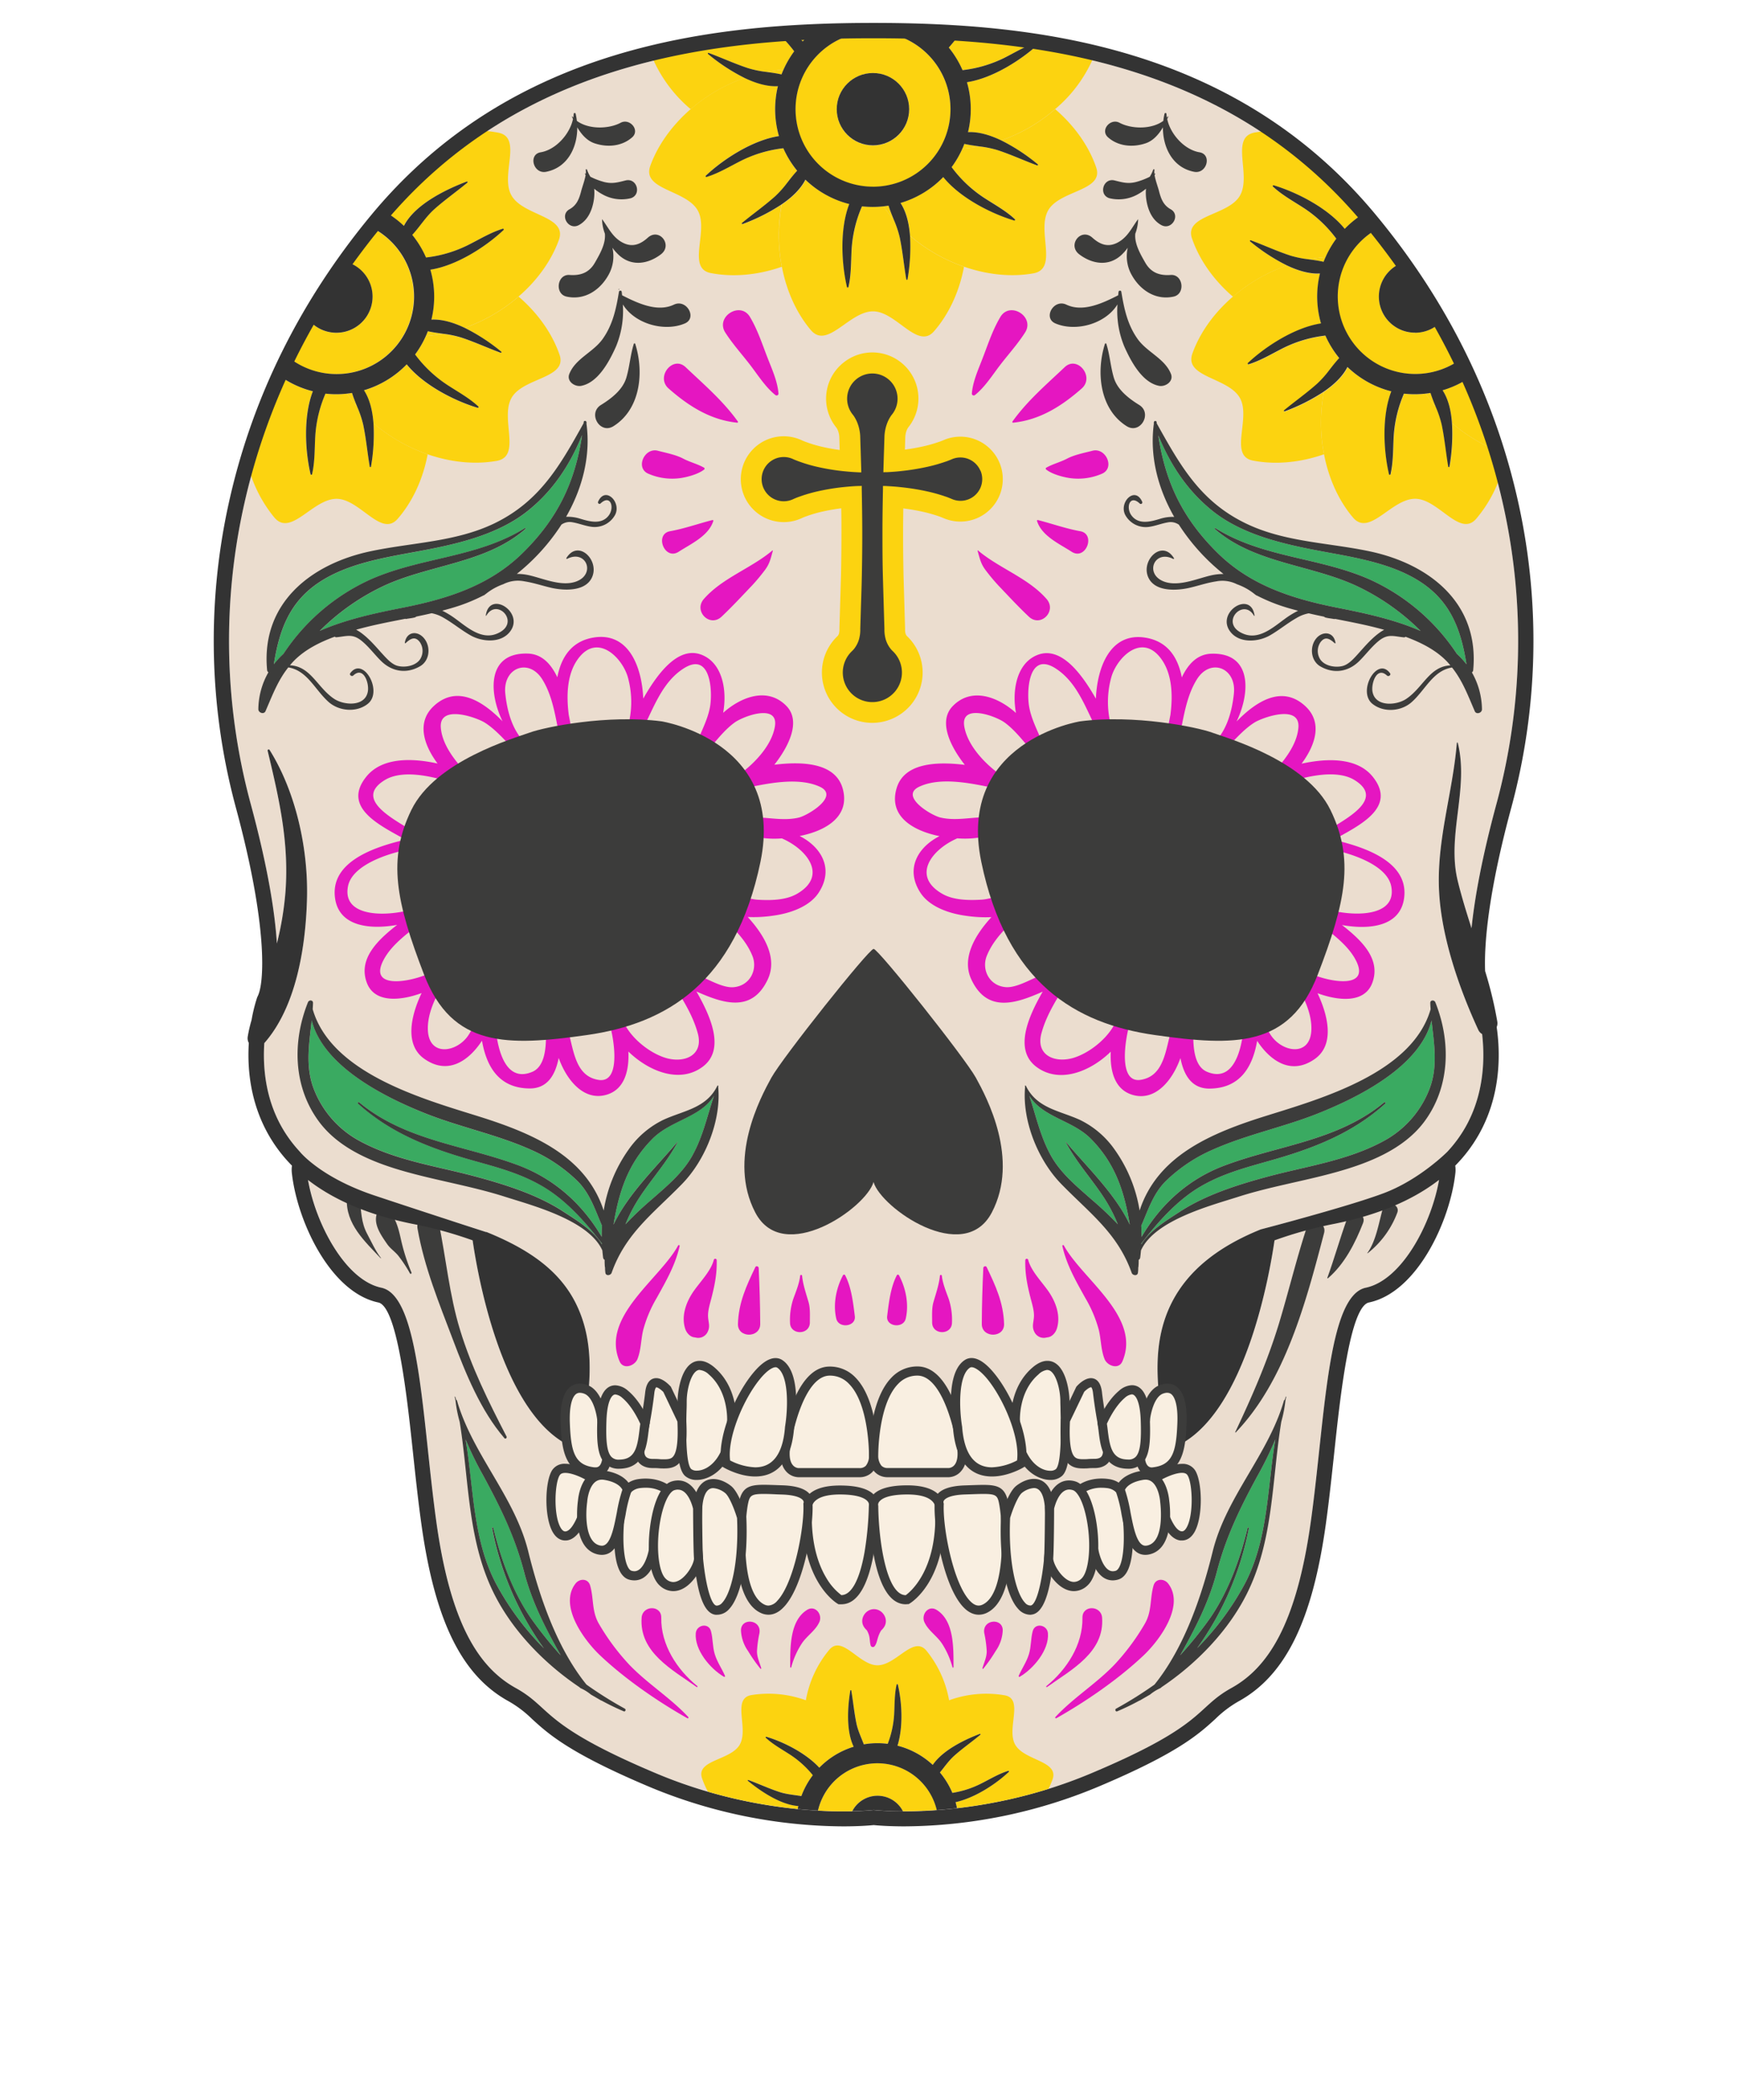 <svg xmlns="http://www.w3.org/2000/svg" viewBox="0 0 760 916"><title>sk1-hierophant</title><path d="M636,384.3c-4.93-20,5-40.25,0-60.28-.06-.24-.4-.17-.41.06-1.84,22.16-9,42.71-7.72,65.18,1.12,19.84,8.75,41.86,17,59.77a4.12,4.12,0,0,0,1.75,2c1.23,10.78.87,26.29-7.32,40.68a57.3,57.3,0,0,1-7.79,10.57s-12,12.22-27.89,18.18-53.57,15.76-53.57,15.76c-18.9,7.63-31.64,18.05-38.63,31.53-8.79,17-6.56,35-4.78,49.54.26,2.1.51,4.12.71,6.06H254.91c.2-1.93.45-4,.71-6.06,1.79-14.52,4-32.58-4.77-49.54-7-13.48-19.73-22.77-38.62-30.4h-.28s-24.68-7.95-48.52-15.9-32.66-19.17-32.66-19.17A57.33,57.33,0,0,1,123,491.74c-7.24-12.69-8.37-26.3-7.69-36.76,14-15.87,18-42,18.61-62.39.7-21.79-4.68-46.94-16.31-65.5a.47.47,0,0,0-.85.36c5,20.89,9.35,39.63,7.8,61.32a135.94,135.94,0,0,1-3.76,22.75c-.83-13.37-3.85-33-11.55-61.36a272,272,0,0,1-3.12-128.41c9.78-45.09,30.33-86.76,61.07-123.84,59.68-72,145.68-81.22,213.94-81.22S535.4,25.92,595.07,97.91c30.74,37.08,51.29,78.75,61.07,123.84A272,272,0,0,1,653,350.16c-6.51,24-9.68,41.72-11,54.71C639.81,398,637.68,391.19,636,384.3Z" style="fill:#ebddcf"/><path d="M556.51,537.66s-8.6,74.51-41.44,92.24H247.19c-32.85-17.72-41.44-92.24-41.44-92.24s-74-46-71.86-26.74,15.65,47.19,32.51,50.74,17.76,57.6,24,102.18S209,727.39,225,736.25s10.65,15.95,61.26,37.22,94.86,16,94.87,16,44.28,5.31,94.87-16,45.28-28.36,61.26-37.22,28.41-27.84,34.62-72.41,7.1-98.64,24-102.18,30.41-31.45,32.51-50.74S556.51,537.66,556.51,537.66Z" style="fill:#ebddcf"/><path d="M324.84,34A82.7,82.7,0,0,1,308.9,23.55a.28.28,0,0,1,.27-.46c5.81,2.14,11.45,4.77,17.34,6.69a45.3,45.3,0,0,0,7.89,1.61,62.68,62.68,0,0,1,7.45-1,42.61,42.61,0,0,1,4.67-8,60,60,0,0,0-6.84-7.63,338.61,338.61,0,0,0-55.79,8.61,60.54,60.54,0,0,0,17.45,24.26A73.51,73.51,0,0,1,324.84,34Z" style="fill:#fcd310"/><path d="M350.17,18.07a43,43,0,0,1,4.72-4.21q-4.05.17-8.24.42A37.85,37.85,0,0,1,350.17,18.07Z" style="fill:#fcd310"/><path d="M341,89.22a82.83,82.83,0,0,1-17,8.56.28.28,0,0,1-.27-.47c4.77-4,9.86-7.51,14.48-11.64a45.17,45.17,0,0,0,5.34-6,62.43,62.43,0,0,1,2.86-6.95,42.61,42.61,0,0,1-4.64-8A55.37,55.37,0,0,0,323.45,70c-5,2.5-9.83,5.5-15.19,7.14a.34.34,0,0,1-.33-.56c7.72-7.28,20.45-15.5,31.91-17.27a42.32,42.32,0,0,1-.45-21.77c-4.67.26-9.73-1.28-14.55-3.59a73.51,73.51,0,0,0-23.5,13.62C293,54.84,286.9,63.49,283.71,72.34c-3.8,10.52,15.45,10.37,20.65,19.36,5.09,8.79-5,25.31,5.74,27.4,9.45,1.84,20.26,1,31-2.75A73.24,73.24,0,0,1,341,89.22Z" style="fill:#fcd310"/><path d="M341.84,30.39a62.68,62.68,0,0,0-7.45,1c2.22.31,4.43.61,6.58,1.09Q341.38,31.42,341.84,30.39Z" style="fill:#fcd310"/><path d="M407.48,144.51c6.32-7.25,11-17,13.1-28.16A73.46,73.46,0,0,1,397,102.84a82.48,82.48,0,0,1-1.09,19,.28.28,0,0,1-.53,0c-1-6.1-1.59-12.28-2.87-18.34A45,45,0,0,0,390,95.88a62.49,62.49,0,0,1-4.57-5.9,42.05,42.05,0,0,1-9.34,0,55,55,0,0,0-4.47,18.49c-.33,5.57-.15,11.25-1.4,16.7a.34.34,0,0,1-.65,0c-2.45-10.31-3.22-25.41,1-36.19a42.65,42.65,0,0,1-19.1-10.53c-2.11,4.17-6,7.78-10.4,10.8a73.24,73.24,0,0,0,.06,27.13c2.08,10.85,6.55,20.42,12.63,27.6,7.23,8.54,16.72-8.18,27.12-8.18C391,135.77,400.31,152.72,407.48,144.51Z" style="fill:#fcd310"/><path d="M346.39,72.71a62.43,62.43,0,0,0-2.86,6.95c1.38-1.77,2.74-3.53,4.25-5.15Q347.06,73.63,346.39,72.71Z" style="fill:#fcd310"/><path d="M436.83,61.24a82.91,82.91,0,0,1,15.94,10.44.28.28,0,0,1-.27.47c-5.81-2.15-11.44-4.77-17.34-6.69a45.36,45.36,0,0,0-7.89-1.61,62.71,62.71,0,0,1-7.42,1,42.61,42.61,0,0,1-4.69,8.05A55.25,55.25,0,0,0,429,86c4.67,3.08,9.69,5.75,13.8,9.57a.34.34,0,0,1-.33.56c-10.18-3-23.67-9.93-30.93-18.95a42.73,42.73,0,0,1-18.65,11.3c2.55,3.9,3.74,9,4.15,14.34a73.46,73.46,0,0,0,23.57,13.51c10.45,3.63,21,4.55,30.26,2.89,11-2,1.27-18.55,6.47-27.54,5.09-8.79,24.45-8.36,20.9-18.67-3.12-9.09-9.28-18-17.88-25.4a73.31,73.31,0,0,1-11.24,8A73.33,73.33,0,0,1,436.83,61.24Z" style="fill:#fcd310"/><path d="M385.41,90a62.49,62.49,0,0,0,4.57,5.9c-.84-2.06-1.68-4.11-2.33-6.2C386.91,89.8,386.16,89.9,385.41,90Z" style="fill:#fcd310"/><path d="M453.74,18.61C446,25.89,433.3,34.1,421.85,35.87a42.32,42.32,0,0,1,.46,21.78c4.66-.25,9.7,1.29,14.51,3.6a73.33,73.33,0,0,0,12.26-5.64,73.31,73.31,0,0,0,11.24-8,60.46,60.46,0,0,0,17.5-24.4c-8.09-2-16.12-3.57-24-4.85A.28.28,0,0,1,453.74,18.61Z" style="fill:#fcd310"/><path d="M413.89,20.72a42.66,42.66,0,0,1,6,9.86,55.17,55.17,0,0,0,18.28-5.38c4.84-2.42,9.52-5.28,14.67-7-11.7-1.85-23.08-3-33.9-3.74C417.3,16.6,415.7,18.77,413.89,20.72Z" style="fill:#fcd310"/><path d="M411.94,14.07l-5.16-.24a42.94,42.94,0,0,1,3.48,3A20.18,20.18,0,0,1,411.94,14.07Z" style="fill:#fcd310"/><path d="M420.72,62.76q-.4,1.06-.86,2.09a62.71,62.71,0,0,0,7.42-1C425.07,63.54,422.87,63.24,420.72,62.76Z" style="fill:#fcd310"/><path d="M347,47.63a33.85,33.85,0,1,0,33.85-33.8A33.83,33.83,0,0,0,347,47.63Zm49.66,0a15.8,15.8,0,1,1-15.81-15.77A15.79,15.79,0,0,1,396.65,47.63Z" style="fill:#fcd310"/><ellipse cx="380.85" cy="47.62" rx="15.8" ry="15.77" style="fill:#333"/><path d="M453.82,18.37l-.94-.15c-5.16,1.68-9.84,4.55-14.67,7a55.17,55.17,0,0,1-18.28,5.38,42.66,42.66,0,0,0-6-9.86c1.81-2,3.41-4.12,5.09-6.23q-3.57-.24-7.05-.41a20.18,20.18,0,0,0-1.68,2.74,42.94,42.94,0,0,0-3.48-3c-9.12-.37-17.73-.47-25.65-.47-8.09,0-16.9.1-26.25.49a43,43,0,0,0-4.72,4.21,37.85,37.85,0,0,0-3.53-3.79q-3.44.2-7,.47a60,60,0,0,1,6.84,7.63,42.61,42.61,0,0,0-4.67,8q-.46,1-.87,2.09c-2.15-.49-4.36-.79-6.58-1.09a45.3,45.3,0,0,1-7.89-1.61c-5.89-1.92-11.53-4.55-17.34-6.69a.28.28,0,0,0-.27.46A82.7,82.7,0,0,0,324.84,34c4.82,2.31,9.89,3.85,14.55,3.59a42.32,42.32,0,0,0,.45,21.77c-11.46,1.77-24.18,10-31.91,17.27a.34.34,0,0,0,.33.56c5.36-1.65,10.19-4.64,15.19-7.14a55.37,55.37,0,0,1,18.3-5.39,42.61,42.61,0,0,0,4.64,8q.67.92,1.39,1.8c-1.5,1.62-2.87,3.38-4.25,5.15a45.17,45.17,0,0,1-5.34,6c-4.62,4.13-9.71,7.69-14.48,11.64a.28.28,0,0,0,.27.47,82.83,82.83,0,0,0,17-8.56c4.42-3,8.29-6.63,10.4-10.8A42.65,42.65,0,0,0,370.51,89c-4.18,10.78-3.42,25.88-1,36.19a.34.34,0,0,0,.65,0c1.26-5.46,1.07-11.13,1.4-16.7A55,55,0,0,1,376.07,90a42.05,42.05,0,0,0,9.34,0c.75-.08,1.5-.18,2.24-.3.65,2.09,1.49,4.14,2.33,6.2a45,45,0,0,1,2.55,7.63c1.28,6.06,1.82,12.24,2.87,18.34a.28.28,0,0,0,.53,0,82.48,82.48,0,0,0,1.09-19c-.41-5.31-1.6-10.44-4.15-14.34a42.73,42.73,0,0,0,18.65-11.3c7.26,9,20.75,15.91,30.93,18.95a.34.34,0,0,0,.33-.56c-4.11-3.82-9.12-6.49-13.8-9.57A55.25,55.25,0,0,1,415.17,72.9a42.61,42.61,0,0,0,4.69-8.05q.46-1,.86-2.09c2.15.48,4.34.78,6.55,1.09a45.36,45.36,0,0,1,7.89,1.61c5.89,1.92,11.53,4.55,17.34,6.69a.28.28,0,0,0,.27-.47,82.91,82.91,0,0,0-15.94-10.44c-4.81-2.3-9.86-3.84-14.51-3.6a42.32,42.32,0,0,0-.46-21.78c11.45-1.77,24.17-10,31.89-17.26A.28.28,0,0,0,453.82,18.37Zm-73,63.05a33.8,33.8,0,1,1,33.86-33.8A33.83,33.83,0,0,1,380.84,81.43Z" style="fill:#333"/><path d="M561.34,115.73a82.69,82.69,0,0,1-15.94-10.44.28.28,0,0,1,.27-.46c5.81,2.13,11.45,4.77,17.34,6.69a45.23,45.23,0,0,0,7.89,1.61,62.68,62.68,0,0,1,7.45-1,42.6,42.6,0,0,1,4.67-8A55.27,55.27,0,0,0,569.19,91c-4.67-3.07-9.69-5.75-13.79-9.56a.34.34,0,0,1,.32-.56c10.19,3,23.7,9.94,31,19a42.93,42.93,0,0,1,8.56-6.85,206.86,206.86,0,0,0-40-36,51.9,51.9,0,0,0-7.86.78c-11,2-1.27,18.55-6.47,27.54-5.09,8.79-24.44,8.36-20.9,18.67,3.12,9.09,9.28,18,17.87,25.4a73.54,73.54,0,0,1,23.5-13.62Z" style="fill:#fcd310"/><path d="M577.52,171a82.85,82.85,0,0,1-17,8.56.28.28,0,0,1-.27-.46c4.77-4,9.86-7.51,14.48-11.64a45.14,45.14,0,0,0,5.34-6,62.39,62.39,0,0,1,2.86-7,42.58,42.58,0,0,1-4.64-8,55.33,55.33,0,0,0-18.3,5.38c-5,2.5-9.83,5.5-15.19,7.14a.34.34,0,0,1-.33-.56c7.72-7.28,20.45-15.5,31.9-17.27a42.32,42.32,0,0,1-.45-21.77c-4.67.26-9.73-1.28-14.55-3.59a73.54,73.54,0,0,0-23.5,13.62c-8.38,7.22-14.44,15.87-17.63,24.72-3.79,10.52,15.45,10.37,20.65,19.36,5.09,8.79-5,25.31,5.74,27.4,9.45,1.84,20.25,1,31-2.75a73.24,73.24,0,0,1-.06-27.13Z" style="fill:#fcd310"/><path d="M578.35,112.13a62.68,62.68,0,0,0-7.45,1c2.22.31,4.43.61,6.58,1.09Q577.89,113.16,578.35,112.13Z" style="fill:#fcd310"/><path d="M652.89,196.49a74.27,74.27,0,0,1-8.35-4.13,73.26,73.26,0,0,1-11-7.78,82.47,82.47,0,0,1-1.09,19,.28.28,0,0,1-.53,0c-1-6.1-1.59-12.28-2.86-18.33a45,45,0,0,0-2.55-7.63,62.54,62.54,0,0,1-4.57-5.9,42.07,42.07,0,0,1-9.34,0,55,55,0,0,0-4.47,18.49c-.33,5.57-.15,11.25-1.4,16.7a.34.34,0,0,1-.65,0c-2.45-10.31-3.22-25.41,1-36.19a42.64,42.64,0,0,1-19.1-10.53c-2.11,4.17-6,7.78-10.4,10.8a73.24,73.24,0,0,0,.06,27.13c2.08,10.85,6.55,20.41,12.63,27.6,7.22,8.54,16.72-8.18,27.12-8.17,10.17,0,19.47,17,26.64,8.74A57.59,57.59,0,0,0,655.41,205Q654.22,200.72,652.89,196.49Z" style="fill:#fcd310"/><path d="M582.9,154.45a62.39,62.39,0,0,0-2.86,7c1.38-1.77,2.75-3.53,4.25-5.15C583.81,155.66,583.34,155.06,582.9,154.45Z" style="fill:#fcd310"/><path d="M633.51,184.57a73.26,73.26,0,0,0,11,7.78,74.27,74.27,0,0,0,8.35,4.13,286.39,286.39,0,0,0-12-31.61,42.52,42.52,0,0,1-11.51,5.35C631.92,174.13,633.11,179.26,633.51,184.57Z" style="fill:#fcd310"/><path d="M621.91,171.71a62.54,62.54,0,0,0,4.57,5.9c-.84-2.06-1.68-4.11-2.33-6.21C623.41,171.53,622.66,171.63,621.91,171.71Z" style="fill:#fcd310"/><path d="M583.49,129.36A33.86,33.86,0,0,0,637.1,156.8q-4-8.22-8.57-16.3a15.78,15.78,0,1,1-16.51-26q-5.28-7.45-11.1-14.71A33.77,33.77,0,0,0,583.49,129.36Z" style="fill:#fcd310"/><path d="M617.35,145.13a15.77,15.77,0,0,0,11.19-4.63,302.56,302.56,0,0,0-16.51-26,15.76,15.76,0,0,0,5.33,30.6Z" style="fill:#333"/><path d="M629.37,170.23a42.52,42.52,0,0,0,11.51-5.35q-1.82-4-3.77-8.07a33.81,33.81,0,1,1-36.19-57q-1.62-2-3.28-4c-.8-1-1.6-1.9-2.4-2.84a42.93,42.93,0,0,0-8.56,6.85c-7.25-9-20.77-15.93-31-19a.34.34,0,0,0-.32.56c4.11,3.81,9.12,6.49,13.79,9.56A55.27,55.27,0,0,1,583,104.1a42.6,42.6,0,0,0-4.67,8q-.46,1-.87,2.09c-2.15-.49-4.36-.79-6.58-1.09a45.23,45.23,0,0,1-7.89-1.61c-5.89-1.92-11.53-4.56-17.34-6.69a.28.28,0,0,0-.27.46,82.69,82.69,0,0,0,15.94,10.44c4.82,2.31,9.89,3.85,14.55,3.59a42.32,42.32,0,0,0,.45,21.77c-11.45,1.77-24.18,10-31.9,17.27a.34.34,0,0,0,.33.56c5.36-1.65,10.19-4.64,15.19-7.14a55.33,55.33,0,0,1,18.3-5.38,42.58,42.58,0,0,0,4.64,8c.45.61.91,1.21,1.39,1.8-1.5,1.62-2.87,3.38-4.25,5.15a45.14,45.14,0,0,1-5.34,6c-4.62,4.13-9.71,7.69-14.48,11.64a.28.28,0,0,0,.27.46,82.85,82.85,0,0,0,17-8.56c4.42-3,8.29-6.63,10.4-10.8A42.64,42.64,0,0,0,607,170.69c-4.18,10.78-3.42,25.88-1,36.19a.34.34,0,0,0,.65,0c1.26-5.46,1.07-11.13,1.4-16.7a55,55,0,0,1,4.47-18.49,42.07,42.07,0,0,0,9.34,0c.75-.08,1.5-.18,2.24-.3.65,2.1,1.49,4.14,2.33,6.21a45,45,0,0,1,2.55,7.63c1.28,6.06,1.82,12.23,2.86,18.33a.28.28,0,0,0,.53,0,82.47,82.47,0,0,0,1.09-19C633.11,179.26,631.92,174.13,629.37,170.23Z" style="fill:#333"/><path d="M162.93,184.57a82.45,82.45,0,0,1-1.09,19,.28.28,0,0,1-.53,0c-1-6.1-1.59-12.28-2.86-18.33a45.1,45.1,0,0,0-2.55-7.63,62.49,62.49,0,0,1-4.57-5.91,42.07,42.07,0,0,1-9.34,0,55.06,55.06,0,0,0-4.47,18.49c-.33,5.57-.15,11.25-1.4,16.7a.34.34,0,0,1-.65,0c-2.45-10.31-3.22-25.41,1-36.19a42.52,42.52,0,0,1-14.6-6.79,286,286,0,0,0-14,37.83,59,59,0,0,0,11.84,24c7.22,8.54,16.72-8.18,27.12-8.17,10.17,0,19.47,17,26.65,8.74,6.32-7.25,11-17,13.1-28.16a73.47,73.47,0,0,1-23.57-13.51Z" style="fill:#fcd310"/><path d="M244.13,154.76c-3.12-9.09-9.28-18-17.88-25.4A73.46,73.46,0,0,1,202.74,143a82.9,82.9,0,0,1,15.94,10.44.28.28,0,0,1-.27.47c-5.81-2.14-11.44-4.77-17.34-6.69a45.23,45.23,0,0,0-7.89-1.61,62.7,62.7,0,0,1-7.41,1,42.61,42.61,0,0,1-4.69,8.05,55.3,55.3,0,0,0,13.81,13.12c4.67,3.07,9.68,5.75,13.79,9.57a.34.34,0,0,1-.33.56c-10.17-3-23.67-9.93-30.93-18.95a42.72,42.72,0,0,1-18.65,11.3c2.55,3.9,3.74,9,4.15,14.35a73.47,73.47,0,0,0,23.57,13.51c10.45,3.63,21,4.55,30.26,2.89,11-2,1.27-18.55,6.47-27.54C228.31,164.63,247.67,165.07,244.13,154.76Z" style="fill:#fcd310"/><path d="M151.32,171.71a62.49,62.49,0,0,0,4.57,5.91c-.84-2.06-1.68-4.11-2.33-6.21C152.83,171.53,152.08,171.63,151.32,171.71Z" style="fill:#fcd310"/><path d="M203.59,79.2a.28.28,0,0,1,.28.46c-4.77,4-9.86,7.51-14.48,11.64-3.71,3.32-6.29,7.61-9.58,11.16a42.64,42.64,0,0,1,6,9.86,55.13,55.13,0,0,0,18.28-5.39c5-2.5,9.83-5.49,15.19-7.14a.34.34,0,0,1,.33.57c-7.72,7.27-20.44,15.48-31.89,17.26a42.31,42.31,0,0,1,.46,21.78c4.66-.25,9.7,1.29,14.52,3.59a73.46,73.46,0,0,0,23.5-13.62c8.38-7.22,14.44-15.87,17.63-24.72,3.8-10.52-15.46-10.37-20.66-19.36-5.09-8.8,5-25.31-5.75-27.41a52.34,52.34,0,0,0-10.38-.93,206.74,206.74,0,0,0-39.46,35.29,42.89,42.89,0,0,1,8.53,6.31C181,89.07,194.89,82.47,203.59,79.2Z" style="fill:#fcd310"/><path d="M185.78,146.58a62.7,62.7,0,0,0,7.41-1c-2.21-.31-4.41-.61-6.55-1.09Q186.24,145.55,185.78,146.58Z" style="fill:#fcd310"/><path d="M146.76,163.16a33.79,33.79,0,0,0,15.13-64q-5.94,7.37-11.33,14.94a15.77,15.77,0,1,1-16.11,25.17q-4.69,8.2-8.79,16.55A33.73,33.73,0,0,0,146.76,163.16Z" style="fill:#fcd310"/><path d="M146.76,145.13a15.76,15.76,0,0,0,3.8-31.06q-8.79,12.35-16.11,25.17A15.77,15.77,0,0,0,146.76,145.13Z" style="fill:#333"/><path d="M219.33,99.78c-5.37,1.65-10.19,4.65-15.19,7.14a55.13,55.13,0,0,1-18.28,5.39,42.64,42.64,0,0,0-6-9.86c3.29-3.55,5.87-7.84,9.58-11.16,4.62-4.13,9.71-7.68,14.48-11.64a.28.28,0,0,0-.28-.46c-8.7,3.27-22.62,9.87-27.42,19.34a42.89,42.89,0,0,0-8.53-6.31q-1.52,1.75-3,3.55t-2.73,3.34a33.81,33.81,0,1,1-36.23,56.65q-2,4-3.83,8.11a42.52,42.52,0,0,0,14.6,6.79c-4.18,10.78-3.42,25.88-1,36.19a.34.34,0,0,0,.65,0c1.26-5.46,1.07-11.13,1.4-16.7A55.06,55.06,0,0,1,142,171.69a42.07,42.07,0,0,0,9.34,0c.75-.08,1.5-.18,2.24-.3.65,2.1,1.49,4.15,2.33,6.21a45.1,45.1,0,0,1,2.55,7.63c1.28,6.06,1.82,12.23,2.86,18.33a.28.28,0,0,0,.53,0,82.45,82.45,0,0,0,1.09-19c-.41-5.31-1.6-10.45-4.15-14.35a42.72,42.72,0,0,0,18.65-11.3c7.26,9,20.76,15.91,30.93,18.95a.34.34,0,0,0,.33-.56c-4.11-3.82-9.12-6.49-13.79-9.57a55.3,55.3,0,0,1-13.81-13.12,42.61,42.61,0,0,0,4.69-8.05q.46-1,.86-2.09c2.14.48,4.34.78,6.55,1.09a45.23,45.23,0,0,1,7.89,1.61c5.9,1.92,11.53,4.55,17.34,6.69a.28.28,0,0,0,.27-.47A82.9,82.9,0,0,0,202.74,143c-4.81-2.3-9.86-3.84-14.52-3.59a42.31,42.31,0,0,0-.46-21.78c11.45-1.77,24.17-10,31.89-17.26A.34.34,0,0,0,219.33,99.78Z" style="fill:#333"/><path d="M425.76,470.07c-4.76-8.64-42.54-56.19-44.62-56.19s-39.87,47.55-44.62,56.19-19.16,35.54-7,58.8,48.36-2,51.59-13.3c3.22,11.3,39.39,36.56,51.59,13.3S430.51,478.71,425.76,470.07Z" style="fill:#3c3c3b"/><path d="M367.65,343.93c-3.2-11.35-17.69-11.86-29.82-10.38,6.35-8.07,11.73-19,5.26-25.64-8-8.21-19.38-4.31-27.59,3,1.73-9.54-.22-20.19-7.55-24.42-10.94-6.3-20.64,6.5-27.31,18.2-.59-13.92-6.36-28.85-21.29-26.67-9.94,1.46-14.52,8.61-16.2,17.38-2.77-5.85-6.77-10.16-12.9-10.33-17.7-.53-17.15,16.8-11,29.55-8.36-8.57-19.72-16.14-29.95-6.71-7.84,7.23-4.25,17.23,1.6,25.12-11.13-2.45-24.13-2.76-31,5.63-11.09,13.64,6.24,21.49,17,27.57-13.62,3.18-32.84,9.59-30.74,25.4,1.66,12.53,15.22,13.9,27.11,11.78-8.65,6.72-17.1,14.9-13.22,25.25,3.36,8.95,14.71,7.86,23.89,4.49-4.66,9.8-7.56,22.49,1.16,28.66,10.27,7.27,19.4.93,25.18-7.88,1.93,11,7.18,20.72,20.77,20.82,7.9.06,11.28-6.08,12.69-13.31,3.6,10,11.13,18.88,20.86,16.06,7.92-2.3,9.93-10.57,9.55-18.85,9,8.74,22.47,14.07,32.42,6.63s3.53-21.91-2.73-32.82c11.62,5.16,24.19,9.46,31.11-5.25,4.36-9.27-1.39-19.21-8.73-27.25a57.28,57.28,0,0,0,10.91-.55c7.15-.93,16.07-3.79,20.17-10.25,6.7-10.55.72-19.89-8.43-24.52C360.52,362.35,371,356,367.65,343.93ZM348.51,356.6c-6.73,1.61-13.47-.22-20.19-.09-4.64.08-5.38,6.51-1.07,7.91a40.39,40.39,0,0,0,13.86,1.26c10.88,4.68,20.24,16.24,6.66,24.15-5,2.89-11.63,2.93-17.17,2.61-4.38-.25-8.71-2.54-13-1.94a2.36,2.36,0,0,0-1,.44c-1.13-.94-2.22-1.81-3.22-2.58-3.45-2.69-7.69,1.39-4.83,4.82,6.62,8,15.69,13.83,19.71,23.75,2.4,5.92-1,13.07-8.26,13.66-3.6.3-8.29-2-11.4-3.43-4.23-1.92-8.23-4.19-12.58-5.83-3-1.13-5.59,2.72-4,5.24,4.76,7.75,10,15.26,12.41,24.14,2.66,9.8-6.13,13.19-14.22,10.65-7.47-2.35-16.07-9.5-18.71-17-1.28-3.62-7.07-2.06-5.78,1.59,1.73,4.9,6,26.78-4.63,25.06-13.19-2.14-10.27-20.5-16.43-28.68-.6-3.76-6.69-3.58-6.68.56,0,6.67,2,21.38-5.8,24.63-14.61,6.09-16.31-18.2-16.34-26.14,0-3.71-5.38-4.39-6.42-.87a42.77,42.77,0,0,1-4.84,10.68c-4.79,7.74-17.18,10-17.89-1.57-.47-7.75,3.92-16.32,8.17-22.53,1.74-2.55-1.76-6.16-4.33-4.32-6.63,4.78-32.08,10.83-22.59-5.14,4.64-7.8,13.57-12.8,20-19,2.13-2.08-.59-5.47-3.13-4-8.33,4.67-36.05,8.06-33-8,2-10.65,22.17-15.9,31.23-16.9,1.89-.21,3.31-2.48,1.66-4-5.81-5.43-32.78-15.55-16.94-25.42,8.61-5.36,23.86-1,32.6,2.19,3.18,1.15,5.14-3.15,3.11-5.33-4.94-5.32-10.48-12.19-11.15-19.69-.94-10.5,15.68-4.5,19.16-2.31,4.65,2.92,8.57,7.55,12.45,11.4a2,2,0,0,0,3.46-1.15,1.18,1.18,0,0,0,1.17-2c-5.23-5.39-7.35-13.6-8.11-20.87-1.17-11.27,10.21-15.72,16.14-6.23,5.58,8.93,6,20.3,8.87,30.2,1,3.45,6.3,2,5.38-1.48-.1-.39-.21-.8-.31-1.21-.76-3.13-1.46-7.38-2.38-11.93-1.19-9.17-.72-18.93,4.8-25.51,8.17-9.74,18.31.37,20.88,8.68a40.24,40.24,0,0,1-.51,23.87c-1.08,3.21,3.75,5.12,5.38,2.27,5.79-10.11,9.15-22.91,19.44-29.58,12.07-7.81,12.8,10.17,11.62,16.73-1,5.42-3.59,10.22-5.63,15.27a2,2,0,0,0,1.46,2.75,1.63,1.63,0,0,0,2.76,1.32c4-4.28,7.2-8.89,12-12.45,3.92-2.91,19.36-8.57,17.73,1.56-1.26,7.79-8,15.17-14,19.83-3.37,2.61.39,7.21,3.8,6.52,9-1.82,21-4,29.71-.05C366.56,347.18,352.47,355.66,348.51,356.6Z" style="fill:#e516c1"/><path d="M288.65,314.63s54.07,8.58,43.11,61.35S290.7,446.55,256,451.46s-58.71,5.52-71-26.39-16-50.31-5.53-71.79,44.87-31.29,51.63-33.75S265.09,311.55,288.65,314.63Z" style="fill:#3c3c3b"/><path d="M409.89,364.7c-9.15,4.63-15.13,14-8.43,24.52,4.1,6.46,13,9.32,20.17,10.25a57.25,57.25,0,0,0,10.91.55c-7.34,8-13.09,18-8.73,27.25,6.92,14.71,19.49,10.41,31.1,5.25-6.26,10.91-12.7,25.36-2.73,32.82s23.46,2.11,32.42-6.63c-.38,8.28,1.63,16.54,9.55,18.85,9.72,2.83,17.26-6,20.85-16.06,1.42,7.23,4.79,13.36,12.7,13.31,13.59-.1,18.85-9.78,20.77-20.82,5.78,8.81,14.9,15.15,25.18,7.88,8.72-6.17,5.81-18.86,1.16-28.66,9.18,3.37,20.53,4.46,23.89-4.49,3.88-10.35-4.57-18.53-13.22-25.25,11.89,2.12,25.44.75,27.11-11.78,2.09-15.82-17.12-22.22-30.74-25.4,10.71-6.08,28-13.93,17-27.57-6.82-8.39-19.82-8.08-31-5.63,5.86-7.89,9.45-17.89,1.6-25.12-10.23-9.43-21.59-1.86-29.95,6.71,6.11-12.75,6.66-30.08-11-29.55-6.13.18-10.13,4.49-12.9,10.33-1.68-8.77-6.26-15.92-16.2-17.38-14.94-2.18-20.7,12.75-21.29,26.67-6.66-11.7-16.37-24.5-27.31-18.2-7.34,4.23-9.28,14.88-7.55,24.42-8.21-7.34-19.58-11.24-27.58-3-6.47,6.63-1.09,17.57,5.26,25.64-12.13-1.48-26.62-1-29.81,10.38C387.68,356,398.21,362.35,409.89,364.7Zm-8.72-21.62c8.68-4,20.72-1.76,29.71.05,3.42.69,7.17-3.9,3.8-6.52-6-4.66-12.7-12-14-19.83-1.63-10.13,13.81-4.48,17.73-1.56,4.79,3.57,8,8.17,12,12.45a1.63,1.63,0,0,0,2.76-1.32,2,2,0,0,0,1.46-2.75c-2-5-4.65-9.85-5.62-15.27-1.19-6.55-.45-24.54,11.62-16.73,10.3,6.67,13.66,19.47,19.44,29.58,1.63,2.85,6.47.94,5.38-2.27a40.27,40.27,0,0,1-.51-23.87c2.57-8.31,12.72-18.42,20.88-8.68,5.52,6.59,6,16.34,4.8,25.51-.92,4.54-1.61,8.8-2.38,11.93-.1.4-.21.82-.31,1.21-.93,3.48,4.39,4.93,5.38,1.48,2.83-9.9,3.29-21.27,8.88-30.2,5.93-9.48,17.31-5,16.13,6.23-.75,7.27-2.87,15.48-8.1,20.87a1.18,1.18,0,0,0,1.17,2,2,2,0,0,0,3.46,1.15c3.88-3.85,7.8-8.48,12.45-11.4,3.49-2.19,20.1-8.18,19.16,2.31-.67,7.51-6.21,14.38-11.15,19.69-2,2.18-.07,6.48,3.11,5.33,8.74-3.18,24-7.55,32.6-2.19,15.84,9.86-11.12,20-16.94,25.42-1.64,1.53-.23,3.8,1.66,4,9.06,1,29.19,6.25,31.23,16.9,3.09,16.06-24.63,12.67-33,8-2.54-1.42-5.25,2-3.13,4,6.38,6.23,15.32,11.23,20,19,9.49,16-16,9.92-22.59,5.14-2.56-1.85-6.07,1.77-4.32,4.32,4.25,6.21,8.64,14.78,8.17,22.53-.71,11.61-13.1,9.31-17.89,1.57a42.82,42.82,0,0,1-4.84-10.68c-1-3.53-6.4-2.85-6.42.87,0,7.94-1.73,32.23-16.33,26.14-7.77-3.24-5.81-18-5.8-24.63,0-4.14-6.08-4.32-6.68-.56-6.16,8.19-3.24,26.54-16.43,28.68-10.63,1.73-6.36-20.16-4.63-25.06,1.29-3.65-4.5-5.21-5.78-1.59-2.64,7.48-11.25,14.63-18.72,17-8.09,2.54-16.87-.84-14.22-10.65,2.41-8.88,7.64-16.39,12.41-24.14,1.55-2.52-1-6.37-4-5.24-4.35,1.63-8.36,3.91-12.58,5.83-3.11,1.41-7.79,3.72-11.4,3.43-7.26-.6-10.66-7.75-8.27-13.66,4-9.92,13.09-15.79,19.71-23.75,2.86-3.44-1.38-7.51-4.83-4.82-1,.77-2.08,1.64-3.22,2.58a2.34,2.34,0,0,0-1-.44c-4.31-.6-8.64,1.69-13,1.94-5.54.32-12.21.28-17.17-2.61-13.59-7.91-4.23-19.47,6.66-24.15a40.39,40.39,0,0,0,13.86-1.26c4.31-1.4,3.57-7.83-1.07-7.91-6.72-.13-13.46,1.7-20.19.09C406.25,355.66,392.17,347.18,401.17,343.08Z" style="fill:#e516c1"/><path d="M471.24,314.63s-54.06,8.58-43.11,61.35,41.06,70.56,75.79,75.48,58.71,5.52,71-26.39,16-50.31,5.53-71.79S535.59,322,528.83,319.54,494.8,311.55,471.24,314.63Z" style="fill:#3c3c3b"/><path d="M258.5,644.74s-12.42-7.74-15.94-2.42-3.28,28.47,4.48,27.57S258.5,644.74,258.5,644.74Z" style="fill:#f9efe1"/><path d="M246.62,671.91h0c-1.6,0-3.87-.68-5.63-3.94-3.7-6.86-3.2-22-.08-26.75a6.43,6.43,0,0,1,5.75-2.76c5.47,0,12.6,4.4,12.9,4.59l1.12.69-.2,1.3c-.66,4.31-4.37,25.83-13.2,26.84C247,671.9,246.83,671.91,246.62,671.91Zm0-29.47c-1.59,0-2.14.56-2.42,1-2.17,3.29-2.81,17,.27,22.67.66,1.22,1.37,1.84,2.11,1.84h.2c4.05-.47,7.92-13,9.49-22.14C253.95,644.46,249.66,642.44,246.65,642.44Z" style="fill:#3c3c3b"/><path d="M291.14,649.85S287,646.09,279,647.08s-8,9.86-8,9.86-4,27.91,4,30.13,10-11.12,10-11.12Z" style="fill:#f9efe1"/><path d="M276.76,689.31h0a8.43,8.43,0,0,1-2.27-.32c-9.12-2.54-6.21-27-5.47-32.2.05-3.72,2.14-10.74,9.74-11.69a22.53,22.53,0,0,1,2.89-.19c7,0,10.68,3.32,10.83,3.46l.87.79L287,676.34C286.84,677.52,284.68,689.31,276.76,689.31Zm4.89-40.41a20.86,20.86,0,0,0-2.4.15c-6.11.77-6.24,7.6-6.24,7.89l0,.27c-2.29,16.17-.45,27.09,2.57,27.93a4.56,4.56,0,0,0,1.2.18c3.95,0,5.95-7.17,6.34-9.68l0-.15,5.76-24.8A14.1,14.1,0,0,0,281.65,648.91Z" style="fill:#3c3c3b"/><path d="M366.45,697.7s-15.09-8.86-14.2-38.55c0,0-2.22-9.31,14.2-9.31s14.65,7.09,14.65,7.09S380.66,699,366.45,697.7Z" style="fill:#f9efe1"/><path d="M367.11,699.73a7.54,7.54,0,0,1-.84,0l-.45,0-.38-.23c-.66-.38-16-9.76-15.19-40.1a8.63,8.63,0,0,1,1.77-6.6c2.56-3.23,7.41-4.87,14.44-4.87,7.77,0,12.92,1.55,15.32,4.61a6.11,6.11,0,0,1,1.33,4.65C383,662.21,382,699.73,367.11,699.73Zm-.65-47.89c-7.08,0-10,1.8-11.26,3.3a4.52,4.52,0,0,0-1,3.57l0,.23v.26c-.44,14.67,3.19,23.9,6.32,29.06a25.47,25.47,0,0,0,6.54,7.47c4.39,0,8-6.66,10.12-18.75a141.18,141.18,0,0,0,1.88-20.08l.06-.46a2.27,2.27,0,0,0-.62-1.63C377.6,653.72,374.77,651.84,366.45,651.84Z" style="fill:#3c3c3b"/><path d="M352.49,656s2-5.69-11.12-6.14-15.75-1-17.08,6.14-4,39.95,8.43,45.71S353.17,669.65,352.49,656Z" style="fill:#f9efe1"/><path d="M335.26,704.28h0a8,8,0,0,1-3.38-.78c-14-6.51-10.78-41.3-9.56-47.88,1.28-6.84,4.4-8,10.92-8,1.65,0,3.6.07,5.87.15l2.33.08c6.27.21,10.37,1.65,12.18,4.28a5.3,5.3,0,0,1,.88,4c.42,10.6-4,35.9-12.52,44.79C339.88,703.17,337.62,704.28,335.26,704.28Zm-2-52.67c-5.65,0-6.24.72-7,4.74-1.46,7.83-3.33,38.61,7.31,43.54a4,4,0,0,0,1.7.41h0a5.55,5.55,0,0,0,3.83-2.07c7.41-7.78,11.89-32.32,11.4-42.14l0-.38.13-.36a1.47,1.47,0,0,0-.33-1c-.51-.67-2.4-2.25-9-2.48l-2.33-.08C336.73,651.68,334.81,651.61,333.23,651.61Z" style="fill:#3c3c3b"/><path d="M323.56,661.75s-2.83-9.71-5.93-12.14-12.31-6.86-13.26,8.21,1,43.73,8,44.47S324.61,685.61,323.56,661.75Z" style="fill:#f9efe1"/><path d="M312.82,704.3h0c-.21,0-.42,0-.63,0-4.25-.45-7.12-6.53-8.76-18.57a154.34,154.34,0,0,1-1-28c.69-11,5.81-12.62,8.8-12.62,3.61,0,6.79,2.27,7.68,3,3.44,2.69,6.12,11.42,6.62,13.15l.08.47c.82,18.75-2.16,34.53-7.61,40.21A7,7,0,0,1,312.82,704.3Zm-1.65-55.23c-3.52,0-4.56,4.83-4.81,8.88-1.3,20.55,2.54,42,6.24,42.36h.22a3.23,3.23,0,0,0,2.23-1.2c3.74-3.89,7.36-17.13,6.51-37-1.13-3.78-3.43-9.52-5.18-10.89A9.56,9.56,0,0,0,311.18,649.07Z" style="fill:#3c3c3b"/><path d="M304.37,657.83s-2.44-12.33-10.79-9.71-11.91,35.41-4.36,42.06,15.86-6.28,15.54-10.63S304.37,657.83,304.37,657.83Z" style="fill:#f9efe1"/><path d="M293.72,694h0a8.67,8.67,0,0,1-5.82-2.36c-5.45-4.8-5.83-19.42-3.43-30.74,1-4.82,3.5-13.14,8.52-14.72a9.45,9.45,0,0,1,2.84-.46c8.1,0,10.41,11.21,10.5,11.69l0,.38c0,.18.06,17.34.38,21.57.2,2.76-1.89,7.26-4.87,10.46C299.33,692.58,296.51,694,293.72,694Zm2.11-44.29a5.5,5.5,0,0,0-1.65.27c-1.64.52-4.13,3.9-5.81,11.74C286,673,287,685.56,290.54,688.67a4.74,4.74,0,0,0,3.18,1.37h0c1.63,0,3.49-1,5.24-2.91,2.5-2.69,3.9-6.15,3.81-7.44-.31-4.16-.38-19.53-.39-21.64C302.1,656.88,300.21,649.74,295.83,649.74Z" style="fill:#3c3c3b"/><path d="M273.58,649.85s-.79-4.83-9.67-6.34-9.77,11.22-9.77,11.22-2.82,18.63,6.76,21.23S269.93,658.71,273.58,649.85Z" style="fill:#f9efe1"/><path d="M262.54,678.18h0a8.38,8.38,0,0,1-2.15-.3c-10.94-3-8.45-21.82-8.23-23.38.1-1.22,1.31-13.11,10.33-13.11a10.94,10.94,0,0,1,1.76.15c10.17,1.74,11.26,7.74,11.3,8l.09.56-.21.52a56.85,56.85,0,0,0-2.46,9.82C271.28,669.15,269.52,678.18,262.54,678.18Zm0-32.8c-5.62,0-6.34,9.39-6.35,9.49l0,.16c-.7,4.7-1.13,17.26,5.31,19a4.36,4.36,0,0,0,1.11.16c3.69,0,5.19-7.71,6.51-14.52a66.71,66.71,0,0,1,2.41-9.89c-.44-.93-2.12-3.33-7.89-4.31A7,7,0,0,0,262.49,645.37Z" style="fill:#3c3c3b"/><path d="M503.76,644.74s12.42-7.74,15.93-2.42,3.28,28.47-4.48,27.57S503.76,644.74,503.76,644.74Z" style="fill:#f9efe1"/><path d="M515.65,671.91c-.22,0-.43,0-.66,0-8.83-1-12.55-22.54-13.2-26.84l-.2-1.3,1.12-.69c.3-.19,7.43-4.59,12.9-4.59a6.43,6.43,0,0,1,5.75,2.76c3.12,4.72,3.62,19.89-.09,26.75C519.52,671.23,517.25,671.91,515.65,671.91ZM506,645.77c1.57,9.12,5.44,21.68,9.49,22.14.85.09,1.59-.5,2.31-1.83,3.08-5.72,2.44-19.38.27-22.67-.27-.41-.82-1-2.42-1C512.6,642.44,508.32,644.46,506,645.77Z" style="fill:#3c3c3b"/><path d="M471.13,649.85s4.14-3.76,12.13-2.77,8,9.86,8,9.86,4,27.91-4,30.13S477.19,676,477.19,676Z" style="fill:#f9efe1"/><path d="M485.5,689.31c-7.92,0-10.08-11.79-10.27-13l-6.31-27.17.86-.79c.15-.14,3.88-3.46,10.83-3.46a22.54,22.54,0,0,1,2.89.19c7.61.95,9.69,8,9.74,11.69.74,5.24,3.65,29.66-5.47,32.2A8.43,8.43,0,0,1,485.5,689.31Zm-12.13-38.61,5.79,24.94c.4,2.51,2.41,9.69,6.34,9.69a4.52,4.52,0,0,0,1.2-.18c3-.84,4.86-11.76,2.57-27.93l0-.28c0-.28-.13-7.12-6.24-7.88a20.77,20.77,0,0,0-2.4-.15A14.23,14.23,0,0,0,473.38,650.71Z" style="fill:#3c3c3b"/><path d="M395.81,697.7s15.09-8.86,14.21-38.55c0,0,2.22-9.31-14.21-9.31s-14.65,7.09-14.65,7.09S381.6,699,395.81,697.7Z" style="fill:#f9efe1"/><path d="M395.16,699.73h0c-14.93,0-15.92-37.52-16-42.61a6.12,6.12,0,0,1,1.33-4.65c2.4-3.06,7.55-4.61,15.32-4.61,7,0,11.89,1.64,14.45,4.87a8.65,8.65,0,0,1,1.76,6.6c.83,30.34-14.54,39.72-15.2,40.1l-.38.23-.45,0A7.54,7.54,0,0,1,395.16,699.73Zm.65-47.89c-8.32,0-11.14,1.87-12.09,3a2.18,2.18,0,0,0-.61,1.69l.06.23v.17c.16,15,3.56,38.82,12,38.83,2.18-1.58,13.62-11.1,12.86-36.53V659l.06-.26a4.54,4.54,0,0,0-1-3.55C405.85,653.64,402.9,651.84,395.81,651.84Z" style="fill:#3c3c3b"/><path d="M409.78,656s-2-5.69,11.13-6.14,15.75-1,17.08,6.14,4,39.95-8.43,45.71S409.1,669.65,409.78,656Z" style="fill:#f9efe1"/><path d="M427,704.28c-2.36,0-4.63-1.12-6.72-3.32-8.48-8.9-12.94-34.19-12.52-44.79a5.29,5.29,0,0,1,.89-4c1.81-2.63,5.91-4.06,12.18-4.28l2.32-.08c2.27-.08,4.23-.15,5.87-.15,6.52,0,9.64,1.16,10.92,8,1.22,6.58,4.49,41.37-9.56,47.88A8,8,0,0,1,427,704.28Zm2-52.67c-1.57,0-3.5.07-5.73.15l-2.34.08c-6.57.22-8.46,1.81-9,2.48a1.32,1.32,0,0,0-.31,1.09l.12.36,0,.31c-.49,9.82,4,34.36,11.4,42.14,1.91,2,3.63,2.55,5.53,1.67,10.64-4.93,8.77-35.71,7.31-43.54C435.27,652.32,434.68,651.61,429,651.61Z" style="fill:#3c3c3b"/><path d="M438.71,661.75s2.82-9.71,5.93-12.14,12.3-6.86,13.26,8.21-1,43.73-8,44.47S437.66,685.61,438.71,661.75Z" style="fill:#f9efe1"/><path d="M449.44,704.3a7,7,0,0,1-5.12-2.44c-5.45-5.68-8.43-21.46-7.61-40.2l.08-.47c.5-1.73,3.18-10.47,6.62-13.15.89-.69,4.07-3,7.68-3,3,0,8.11,1.64,8.8,12.62.56,9,.6,45.47-9.81,46.57C449.86,704.29,449.65,704.3,449.44,704.3Zm-8.75-42.23c-.84,19.89,2.78,33.14,6.51,37a3.08,3.08,0,0,0,2.45,1.2c3.7-.39,7.54-21.81,6.24-42.36-.26-4-1.3-8.88-4.81-8.88a9.55,9.55,0,0,0-5.22,2.11C444.12,652.55,441.82,658.3,440.69,662.08Z" style="fill:#3c3c3b"/><path d="M457.89,657.83s2.43-12.33,10.79-9.71,11.91,35.41,4.36,42.06-15.86-6.28-15.54-10.63S457.89,657.83,457.89,657.83Z" style="fill:#f9efe1"/><path d="M468.55,694c-2.79,0-5.61-1.45-8.16-4.18-3-3.2-5.07-7.7-4.87-10.46.31-4.23.38-21.39.38-21.57l0-.38c.09-.48,2.4-11.69,10.5-11.69a9.48,9.48,0,0,1,2.85.46c5,1.58,7.48,9.9,8.51,14.72,2.41,11.32,2,25.94-3.43,30.74A8.67,8.67,0,0,1,468.55,694Zm-8.66-36c0,2.1-.08,17.48-.39,21.64-.1,1.29,1.31,4.76,3.81,7.44,1.75,1.88,3.6,2.91,5.24,2.91a4.75,4.75,0,0,0,3.18-1.37c3.54-3.11,4.55-15.69,2.16-26.92-1.67-7.85-4.17-11.23-5.8-11.74a5.51,5.51,0,0,0-1.65-.27C462,649.74,460.17,656.87,459.89,658Z" style="fill:#3c3c3b"/><path d="M488.68,649.85s.79-4.83,9.66-6.34,9.77,11.22,9.77,11.22,2.82,18.63-6.76,21.23S492.33,658.71,488.68,649.85Z" style="fill:#f9efe1"/><path d="M499.73,678.18c-7,0-8.82-9.43-10.44-17.75a57.09,57.09,0,0,0-2.45-9.82l-.21-.52.09-.56c0-.25,1.13-6.25,11.3-8a10.92,10.92,0,0,1,1.76-.15c9,0,10.23,11.89,10.33,13.11.22,1.57,2.71,20.42-8.22,23.38A8.37,8.37,0,0,1,499.73,678.18Zm-8.92-28.38a66.25,66.25,0,0,1,2.41,9.86c1.32,6.81,2.82,14.53,6.52,14.53a4.41,4.41,0,0,0,1.11-.16c7.64-2.07,5.33-18.84,5.3-19l0-.16c0-.09-.76-9.49-6.35-9.49a7,7,0,0,0-1.08.09C493,646.45,491.27,648.81,490.81,649.8Z" style="fill:#3c3c3b"/><path d="M570,535.73c-4.5,13.78-7.88,27.93-12.09,41.81-5,16.32-11.71,31.68-19,47.1a.13.13,0,0,0,.2.15c21.74-22.62,30.79-57.4,38.55-86.94C579,532.85,571.55,530.87,570,535.73Z" style="fill:#3c3c3b"/><path d="M587.73,531.49c-3.1,8.56-5.54,17.3-8.64,25.87-.06.17.16.27.28.17,7.24-6.19,11.92-15.41,15.32-24.12C596.37,529.1,589.31,527.13,587.73,531.49Z" style="fill:#3c3c3b"/><path d="M603.27,527.24c-1.78,6.25-2.88,13.92-6.7,19.27-.06.09.06.16.13.1A40.61,40.61,0,0,0,609.58,529C611.11,525.12,604.45,523.13,603.27,527.24Z" style="fill:#3c3c3b"/><path d="M221,626.57c-7.89-15.29-15.2-29.93-20.28-46.48-4.64-15.07-6.13-31.32-9.31-46.75-1.25-6.1-10.3-3.46-9.25,2.55,3,17.06,9.47,32.64,15.55,48.72,5.51,14.61,12.07,30.76,22.36,42.67C220.52,627.83,221.29,627.14,221,626.57Z" style="fill:#3c3c3b"/><path d="M179.5,555a84.45,84.45,0,0,1-4.67-14.84c-1-4.34-2.28-9.92-6.14-12.45a3,3,0,0,0-4.3,1.75c-1.55,4.64,2,9.5,4.54,13.2,1.34,1.91,3.24,3.14,4.72,4.9a58.37,58.37,0,0,1,5.2,7.84C179.1,555.87,179.69,555.49,179.5,555Z" style="fill:#3c3c3b"/><path d="M160.15,538.1c-2.61-4.87-2.6-10.09-3.14-15.41-.37-3.59-5.51-3.72-5.69,0-.55,11.22,7.8,18.69,14.74,26.1.06.07.19,0,.13-.1C163.73,545.49,162.05,541.65,160.15,538.1Z" style="fill:#3c3c3b"/><path d="M380.56,315.29a21.95,21.95,0,0,1-16.23-36.76c.38-.41.79-.83,1.2-1.22a3.08,3.08,0,0,0,.44-.79l.07-.21a7.17,7.17,0,0,0,.18-2l.69-23.38c.12-6,.19-12.29.19-18.68,0-3.29,0-6.77-.09-10.54-2.79.35-5.55.83-8.07,1.4a56,56,0,0,0-6.74,1.93c-1.43.5-2.19.85-2.19.85a18.54,18.54,0,0,1-8.09,1.84,18.72,18.72,0,1,1,8.09-35.6h0s.76.35,2.07.81a56.71,56.71,0,0,0,6.85,2c2.32.53,4.84,1,7.42,1.32l-.18-5.75a8.92,8.92,0,0,0-.47-2.36,6.57,6.57,0,0,0-.69-1.47l.13.15-.43-.54A20.06,20.06,0,0,1,368.2,158a20.1,20.1,0,0,1,28.24,28.19l-.28.37a6.41,6.41,0,0,0-.68,1.37,9.47,9.47,0,0,0-.52,2.71l-.17,5.47c2.71-.36,5.33-.82,7.73-1.36a59.65,59.65,0,0,0,6.82-1.91l.32-.1c.36-.11.66-.24.92-.34l.6-.23.59-.25A18.52,18.52,0,1,1,419,227.5h0a18.63,18.63,0,0,1-7.24-1.46l-.62-.26-.6-.24c-.25-.1-.56-.23-.92-.34l-.31-.1a61,61,0,0,0-6.8-1.9c-2.63-.59-5.5-1.08-8.42-1.45-.05,3.74-.08,7.22-.09,10.5,0,6.37.06,12.68.19,18.73l.68,23.31a7.23,7.23,0,0,0,.18,2,4.11,4.11,0,0,0,.49,1,21.93,21.93,0,0,1,1.23,30.86A22.09,22.09,0,0,1,380.56,315.29Z" style="fill:#fcd310"/><path d="M427.72,205.29a9.46,9.46,0,0,0-12.41-5l-.78.33c-.51.18-1.25.52-2.2.81a69.46,69.46,0,0,1-7.84,2.2,100.5,100.5,0,0,1-11.08,1.8c-2,.24-4.12.39-6.25.51-.59,0-1.18,0-1.77.05.1-3.29.19-6.41.28-9.24.08-2.42.15-4.63.21-6.6a18.52,18.52,0,0,1,1-5.09,15.22,15.22,0,0,1,1.57-3.27,7.72,7.72,0,0,1,.61-.87l.23-.29a11,11,0,1,0-17.41,0l.23.29a8.27,8.27,0,0,1,.61.87,15.22,15.22,0,0,1,1.57,3.27,18.26,18.26,0,0,1,1,5.09c.06,2,.13,4.18.21,6.6.08,2.84.18,6,.28,9.29-.49,0-1,0-1.48-.05-2.13-.08-4.22-.27-6.25-.47a94.3,94.3,0,0,1-11.08-1.8,65.14,65.14,0,0,1-7.84-2.25c-1.89-.66-3-1.17-3-1.17a9.65,9.65,0,1,0,0,17.38,30.84,30.84,0,0,1,3-1.18,66.47,66.47,0,0,1,7.84-2.25,95.82,95.82,0,0,1,11.08-1.8c2-.2,4.12-.39,6.25-.47.55,0,1.1,0,1.66-.06l0,1.37c.12,6,.22,12.49.23,18.94s-.07,12.9-.19,18.94-.34,11.68-.48,16.52c-.07,2.42-.14,4.64-.2,6.6a15.07,15.07,0,0,1-.72,5.09,12.38,12.38,0,0,1-1.71,3.28,9.51,9.51,0,0,1-1,1.16c-.28.26-.56.54-.82.82a12.9,12.9,0,1,0,18.23-.82,9.71,9.71,0,0,1-1-1.16,12.28,12.28,0,0,1-1.72-3.28,15.16,15.16,0,0,1-.72-5.09c-.06-2-.13-4.18-.2-6.6-.14-4.84-.31-10.47-.48-16.52s-.19-12.49-.19-18.94.11-12.9.23-18.94c0-.45,0-.88,0-1.32.65,0,1.31,0,2,.06,2.13.12,4.22.27,6.25.51a101.34,101.34,0,0,1,11.08,1.8,71.09,71.09,0,0,1,7.84,2.2c.94.29,1.69.63,2.2.82l.78.33a9.46,9.46,0,0,0,12.41-12.39Z" style="fill:#3c3c3b"/><path d="M334.73,155.72c-2.32-6-4.21-11.86-7.52-17.45-4.18-7.06-15.2-.15-10.78,6.77,3.26,5.08,7.17,9.36,10.84,14.13,3.38,4.39,6.67,9.67,11,13.12a.82.82,0,0,0,1.37-.63C339.21,166.21,336.68,160.78,334.73,155.72Z" style="fill:#e516c1"/><path d="M337,240.09c-9.17,7.76-21.91,12-29.91,21.16-4.62,5.26,2.56,12.59,7.73,7.71,4.55-4.29,8.86-8.95,13.18-13.48a83,83,0,0,0,5.57-6.65c2.27-2.95,2.64-5.23,3.62-8.64A.11.11,0,0,0,337,240.09Z" style="fill:#e516c1"/><path d="M310.82,226.83c-6.18,1.57-12.14,3.73-18.47,4.87-6.94,1.24-2.44,12.95,3.77,8.94,5.45-3.53,13-6.85,15.09-13.42A.32.32,0,0,0,310.82,226.83Z" style="fill:#e516c1"/><path d="M307.18,204c-2.85-1.64-6.24-2.43-9.18-4-3.25-1.69-7.41-2.45-10.95-3.39-5.83-1.57-10,7.46-4.22,10a26.18,26.18,0,0,0,14.05,1.92c3.15-.47,7.86-1.74,10.39-3.79A.49.49,0,0,0,307.18,204Z" style="fill:#e516c1"/><path d="M321.91,183.85c-6.5-9.06-14.75-16.09-22.78-23.7-5.54-5.25-13.21,4.23-7.41,9.32,8.62,7.58,18.19,13.71,29.89,14.89A.32.32,0,0,0,321.91,183.85Z" style="fill:#e516c1"/><path d="M428.9,155.72c2.31-6,4.21-11.86,7.53-17.45,4.18-7.06,15.2-.15,10.78,6.77-3.26,5.08-7.17,9.36-10.84,14.13-3.38,4.39-6.66,9.67-11,13.12a.82.82,0,0,1-1.37-.63C424.42,166.21,427,160.78,428.9,155.72Z" style="fill:#e516c1"/><path d="M426.68,240.09c9.17,7.76,21.91,12,29.91,21.16,4.62,5.26-2.56,12.59-7.73,7.71-4.56-4.29-8.86-8.95-13.18-13.48a83.29,83.29,0,0,1-5.57-6.65c-2.27-2.95-2.64-5.23-3.62-8.64A.11.11,0,0,1,426.68,240.09Z" style="fill:#e516c1"/><path d="M452.81,226.83c6.18,1.57,12.14,3.73,18.47,4.87,6.94,1.24,2.43,12.95-3.77,8.94-5.46-3.53-13-6.85-15.09-13.42A.32.32,0,0,1,452.81,226.83Z" style="fill:#e516c1"/><path d="M456.45,204c2.85-1.64,6.23-2.43,9.18-4,3.25-1.69,7.41-2.45,10.95-3.39,5.82-1.57,10,7.46,4.22,10a26.17,26.17,0,0,1-14.05,1.92c-3.16-.47-7.87-1.74-10.39-3.79A.49.49,0,0,1,456.45,204Z" style="fill:#e516c1"/><path d="M441.72,183.85c6.49-9.06,14.75-16.09,22.78-23.7,5.54-5.25,13.21,4.23,7.41,9.32-8.62,7.58-18.19,13.71-29.89,14.89A.32.32,0,0,1,441.72,183.85Z" style="fill:#e516c1"/><path d="M295.84,543.27c-8,14.7-33.89,31.11-25.52,50.51,1.64,3.79,6.62,1.93,7.79-1,1.62-4.09,1.48-8.43,2.51-12.71a56,56,0,0,1,5.92-14c4.08-7.38,8.05-14.18,9.95-22.48A.36.36,0,0,0,295.84,543.27Z" style="fill:#e516c1"/><path d="M312.68,549.68a.64.64,0,0,0-1.26-.17c-1.31,5.16-6.54,10.12-9.39,14.55s-4.79,10.06-3.12,15.42c.52,1.67,1.94,3.47,3.78,3.78l.79.13a4.54,4.54,0,0,0,5-2c1.52-2.58.63-4.25.44-6.95s.85-5.87,1.52-8.49C311.87,560.25,312.83,555.53,312.68,549.68Z" style="fill:#e516c1"/><path d="M331,553.08c0-.72-1.1-1.14-1.46-.4-3.9,8.14-7.32,15.5-7.59,24.77-.19,6.25,9.76,6.27,9.72,0C331.62,569.3,331.39,561.22,331,553.08Z" style="fill:#e516c1"/><path d="M352.77,568c-1.05-3.66-2.49-7.76-2.83-11.56a.43.43,0,0,0-.85,0c-.34,3.32-1.87,7-3,10.12a29.17,29.17,0,0,0-1.42,10.29c0,5.58,8.6,5.57,8.66,0C353.31,574.08,353.56,570.77,352.77,568Z" style="fill:#e516c1"/><path d="M372.94,574.06c-.73-5.83-1.47-12.56-4.23-17.84a.53.53,0,0,0-.92,0c-3,5.62-4.4,12.67-2.94,18.93C365.9,579.59,373.52,578.7,372.94,574.06Z" style="fill:#e516c1"/><path d="M464.16,543.27c8,14.7,33.89,31.11,25.52,50.51-1.64,3.79-6.62,1.93-7.78-1-1.62-4.09-1.48-8.43-2.51-12.71a55.9,55.9,0,0,0-5.93-14c-4.08-7.38-8.05-14.18-9.95-22.48A.36.36,0,0,1,464.16,543.27Z" style="fill:#e516c1"/><path d="M447.32,549.68a.64.64,0,0,1,1.26-.17c1.31,5.16,6.54,10.12,9.39,14.55s4.79,10.06,3.12,15.42c-.52,1.67-1.94,3.47-3.78,3.78l-.79.13a4.54,4.54,0,0,1-5-2c-1.52-2.58-.63-4.25-.44-6.95s-.85-5.87-1.52-8.49C448.13,560.25,447.17,555.53,447.32,549.68Z" style="fill:#e516c1"/><path d="M429,553.08c0-.72,1.1-1.14,1.46-.4,3.9,8.14,7.32,15.5,7.6,24.77.19,6.25-9.76,6.27-9.72,0C428.38,569.3,428.61,561.22,429,553.08Z" style="fill:#e516c1"/><path d="M407.23,568c1.05-3.66,2.49-7.76,2.83-11.56a.43.43,0,0,1,.85,0c.33,3.32,1.87,7,3,10.12a29.25,29.25,0,0,1,1.42,10.29c0,5.58-8.6,5.57-8.66,0C406.69,574.08,406.44,570.77,407.23,568Z" style="fill:#e516c1"/><path d="M387.05,574.06c.73-5.83,1.47-12.56,4.23-17.84a.53.53,0,0,1,.92,0c3,5.62,4.41,12.67,2.95,18.93C394.1,579.59,386.48,578.7,387.05,574.06Z" style="fill:#e516c1"/><path d="M300.36,749c-7.76-8.43-17.9-14.61-25.9-23a98.75,98.75,0,0,1-13-17.46c-3.41-5.65-2.3-11.08-4-17-.92-3.16-4.61-3.12-6.38-.83-7.4,9.6,3.74,24.69,10.67,31.26,10.87,10.3,25.13,20.14,38.16,27.48A.35.35,0,0,0,300.36,749Z" style="fill:#e516c1"/><path d="M304.26,735.45c-8.91-7.2-16-18.14-15.76-29.88.09-5.57-8.18-5.44-8.57,0-1.1,15.18,13.41,22.68,24,30.25C304.19,736,304.47,735.62,304.26,735.45Z" style="fill:#e516c1"/><path d="M316.29,730.92c-1.41-3.24-3.42-6-4.46-9.45-1-3.27-.76-6.73-1.64-10-1-3.85-6.34-2.78-6.64.89-.59,7.31,6.32,15.51,12.3,19C316.16,731.53,316.41,731.2,316.29,730.92Z" style="fill:#e516c1"/><path d="M330.26,720.22a49.24,49.24,0,0,1,1.07-7.89c1-6.08-8.21-6.86-8.05-1.09a16.93,16.93,0,0,0,3.12,8.94,65.24,65.24,0,0,0,5.37,7.66c.14.16.41,0,.35-.21C331.41,725.1,330.25,722.93,330.26,720.22Z" style="fill:#e516c1"/><path d="M352.09,702.2c-7.74,4.83-7.3,16.93-7.35,24.91a.24.24,0,0,0,.47.07,35.85,35.85,0,0,1,4.68-10.47c2.23-3.29,5.87-5.49,7.55-9.16C359,704.23,355.7,699.94,352.09,702.2Z" style="fill:#e516c1"/><path d="M381.32,701.86c-3.77,0-6.52,4.38-4.42,7.69a6.39,6.39,0,0,0,1.27,1.5,9.64,9.64,0,0,1,1,2.36c.38,1.44.28,2.91.7,4.33a1,1,0,0,0,1.75.23c.87-1.15,1.05-2.66,1.51-4a13.9,13.9,0,0,1,1.31-2.84,6.5,6.5,0,0,0,1.33-1.56C387.85,706.24,385.09,701.86,381.32,701.86Z" style="fill:#e516c1"/><path d="M460.38,749c7.76-8.43,17.89-14.61,25.9-23a98.84,98.84,0,0,0,13-17.46c3.41-5.65,2.3-11.08,4-17,.92-3.16,4.61-3.12,6.38-.83,7.4,9.6-3.75,24.69-10.67,31.26-10.87,10.3-25.13,20.14-38.16,27.48A.35.35,0,0,1,460.38,749Z" style="fill:#e516c1"/><path d="M456.49,735.45c8.91-7.2,16-18.14,15.76-29.88-.09-5.57,8.18-5.44,8.57,0,1.1,15.18-13.41,22.68-24,30.25C456.55,736,456.27,735.62,456.49,735.45Z" style="fill:#e516c1"/><path d="M444.45,730.92c1.41-3.24,3.42-6,4.46-9.45,1-3.27.76-6.73,1.64-10,1-3.85,6.35-2.78,6.64.89.59,7.31-6.32,15.51-12.31,19C444.59,731.53,444.33,731.2,444.45,730.92Z" style="fill:#e516c1"/><path d="M430.49,720.22a49,49,0,0,0-1.07-7.89c-1-6.08,8.22-6.86,8.05-1.09a16.94,16.94,0,0,1-3.12,8.94,65.2,65.2,0,0,1-5.38,7.66c-.14.16-.41,0-.35-.21C429.33,725.1,430.49,722.93,430.49,720.22Z" style="fill:#e516c1"/><path d="M408.66,702.2c7.74,4.83,7.3,16.93,7.35,24.91a.24.24,0,0,1-.47.07,36,36,0,0,0-4.68-10.47c-2.23-3.29-5.87-5.49-7.55-9.16C401.79,704.23,405,699.94,408.66,702.2Z" style="fill:#e516c1"/><path d="M270,126a.19.19,0,0,0,0,.37A.19.19,0,0,0,270,126Z" style="fill:#3c3c3b"/><path d="M230.08,223c-13.35,10.59-31.82,14.57-48.17,17.6-14.19,2.63-30.13,5.2-42.43,13.26-13.3,8.72-17.65,21.18-20,35.89a36.94,36.94,0,0,1,4.2-4.54,89.91,89.91,0,0,1,37.91-32.41c22.13-9.82,46.6-9.42,67.44-22.43.2-.13.44.18.26.33-17.24,15.1-42,15.51-62.13,25a99.2,99.2,0,0,0-27.68,19.52c11.86-5.24,25.56-8,36.53-10.19,19.2-3.82,37.46-9.57,51.84-23.63,15.49-15.15,23.07-31.14,26.11-51.6C248.7,202.68,241.28,214.09,230.08,223Z" style="fill:#3aaa61"/><path d="M260.93,218.86a.67.67,0,0,0,1,.8c4.47-4.3,6.34,1.77,3.56,5.29-3.11,3.93-8.19,2.55-12.2,1.35a18.16,18.16,0,0,0-6.31-.89c7.14-12.46,10.8-26.57,8.87-40.74l.07-.2c0-.21-.09-.42-.15-.63a3.44,3.44,0,0,0-.34-.27l-.48.06a.56.56,0,0,0-.29.41c0,.2-.05.4-.07.6-10.22,18.31-19,34-38.94,43.66-16.92,8.15-36.06,8.32-54.11,12.17-26.23,5.59-47.77,22.88-45,51.85a1.31,1.31,0,0,0,.56.92,33.08,33.08,0,0,0-4.39,16.09c0,1.57,2.44,2.42,3.13.85,3-6.91,5.37-13.35,9.94-19.08,8.34,1.36,11.63,9.83,17.65,15.14,4.59,4,12.15,4.61,17,.77,6.86-5.4-2-21-7.6-13.41-.59.81.66,1.66,1.34,1,4.47-4.13,7,3.5,6.3,7.07-1.22,6.66-10.32,6-14.63,3.18-7.4-4.88-10.2-14.25-19.35-14.67.61-.72,1.24-1.43,1.93-2.13,4.84-4.84,11.22-8,17.67-10.36a.73.73,0,0,0,.67.27c4.55-.44,7-1.7,11,1.55,3.16,2.56,5.61,5.94,8.5,8.79,4.76,4.69,11.11,5.72,17,2.3,4.19-2.43,4.75-8.32,1.91-12s-7.76-3.26-8.54,1.69a.21.21,0,0,0,.35.21c2.14-2,4.16-3.18,6.22-.38a6.77,6.77,0,0,1,.39,6.9c-1.75,3.44-7,4.34-10.33,3.35-2.62-.79-4.94-3.55-6.74-5.5-2.32-2.52-6.64-7.83-11.14-10.21,7.09-2,14.33-3.37,21.57-4.79a.94.94,0,0,0,0,.14c1.37-.27,2.78-.37,4.14-.73l.59-.36c2.22-.46,4.43-.93,6.63-1.45a16.08,16.08,0,0,1,5.36,2.07c4,2.29,7.59,5.31,11.63,7.59,5.1,2.89,13.44,3.57,17.36-1.83,6.1-8.4-9.12-18-10.71-6.89,0,.14.16.24.24.1,4.73-8.23,15.66,3.64,4.29,8-6.63,2.52-12.71-2.93-17.69-6.57a38.93,38.93,0,0,0-5.84-3.59c2.74-.72,5.46-1.49,8.15-2.42a76.4,76.4,0,0,0,10-4.31l-.06.15a8.23,8.23,0,0,1,.85-.66,25.75,25.75,0,0,1,7.73-4.32,14.11,14.11,0,0,1,9.1-1.24c4.09.62,8.07,2,12.12,2.91,5.15,1.11,13.75,1.55,17-3.81,4.57-7.59-5.42-17.93-10.73-9.24a.24.24,0,0,0,.33.33c8.21-4.18,12.6,6.53,4.12,9.83-6.25,2.44-14.21-1.1-20.33-2.57a23.87,23.87,0,0,0-5.76-.68,89.43,89.43,0,0,0,19.47-21.5,6.25,6.25,0,0,1,4.9-1c2.64.45,5.13,1.47,7.79,1.89a10.2,10.2,0,0,0,10.65-5C271.36,219.13,264,211.76,260.93,218.86Zm-33.08,22.51C213.47,255.43,195.21,261.18,176,265c-11,2.18-24.67,4.95-36.53,10.19a99.2,99.2,0,0,1,27.68-19.52c20.12-9.47,44.89-9.88,62.13-25,.18-.16-.06-.46-.26-.33-20.85,13-45.32,12.61-67.44,22.43a89.91,89.91,0,0,0-37.91,32.41,36.94,36.94,0,0,0-4.2,4.54c2.34-14.71,6.69-27.18,20-35.89,12.3-8.06,28.24-10.63,42.43-13.26,16.36-3,34.82-7,48.17-17.6,11.2-8.88,18.62-20.29,23.89-33.21C250.92,210.23,243.34,226.22,227.85,241.37Z" style="fill:#3c3c3b"/><path d="M529.2,223c13.35,10.59,31.82,14.57,48.18,17.6,14.19,2.63,30.13,5.2,42.43,13.26,13.3,8.72,17.65,21.18,20,35.89a36.87,36.87,0,0,0-4.2-4.54,89.91,89.91,0,0,0-37.91-32.41c-22.13-9.82-46.6-9.42-67.44-22.43-.2-.13-.44.18-.26.33,17.24,15.1,42,15.51,62.13,25a99.17,99.17,0,0,1,27.68,19.52c-11.86-5.24-25.56-8-36.53-10.19-19.2-3.82-37.46-9.57-51.84-23.63-15.49-15.15-23.07-31.14-26.11-51.6C510.58,202.68,518,214.09,529.2,223Z" style="fill:#3aaa61"/><path d="M491,224.75a10.2,10.2,0,0,0,10.65,5c2.65-.42,5.15-1.44,7.78-1.89a6.25,6.25,0,0,1,4.9,1,89.53,89.53,0,0,0,19.47,21.5,23.88,23.88,0,0,0-5.76.68c-6.12,1.46-14.09,5-20.33,2.57-8.48-3.31-4.09-14,4.12-9.83a.24.24,0,0,0,.33-.33c-5.32-8.69-15.3,1.66-10.73,9.24,3.23,5.36,11.82,4.92,17,3.81,4-.87,8-2.29,12.12-2.91a14.11,14.11,0,0,1,9.1,1.24,25.7,25.7,0,0,1,7.73,4.32,8,8,0,0,1,.85.66l-.06-.15a76.33,76.33,0,0,0,10,4.31c2.69.93,5.41,1.7,8.15,2.42a39,39,0,0,0-5.84,3.59c-5,3.64-11.06,9.09-17.69,6.57-11.36-4.32-.43-16.19,4.29-8a.13.13,0,0,0,.25-.1c-1.6-11.1-16.81-1.51-10.71,6.89,3.92,5.4,12.26,4.72,17.36,1.83,4-2.28,7.6-5.3,11.62-7.59a16.09,16.09,0,0,1,5.36-2.07c2.2.52,4.41,1,6.63,1.45l.59.36c1.36.36,2.76.46,4.14.73,0,0,0-.09,0-.14,7.23,1.42,14.48,2.79,21.57,4.79-4.5,2.38-8.82,7.68-11.14,10.21-1.8,2-4.12,4.72-6.74,5.5-3.31,1-8.58.09-10.33-3.35a6.77,6.77,0,0,1,.39-6.9c2.06-2.81,4.07-1.57,6.22.38a.21.21,0,0,0,.35-.21c-.79-4.94-5.79-5.22-8.54-1.69s-2.28,9.53,1.91,12c5.9,3.42,12.25,2.4,17-2.3,2.88-2.84,5.34-6.23,8.5-8.79,4-3.25,6.47-2,11-1.55a.73.73,0,0,0,.67-.27c6.45,2.39,12.83,5.52,17.67,10.36.69.69,1.32,1.41,1.93,2.13-9.15.41-11.95,9.79-19.35,14.67-4.32,2.84-13.41,3.48-14.63-3.18-.66-3.57,1.83-11.2,6.3-7.07.68.63,1.93-.22,1.34-1-5.57-7.63-14.47,8-7.6,13.41,4.87,3.83,12.42,3.27,17-.77,6-5.31,9.31-13.78,17.65-15.14,4.57,5.73,6.95,12.17,9.93,19.08.68,1.57,3.17.73,3.13-.85a33.11,33.11,0,0,0-4.39-16.09,1.31,1.31,0,0,0,.56-.92c2.78-29-18.76-46.25-45-51.85-18.05-3.85-37.19-4-54.11-12.17-20-9.63-28.72-25.35-38.94-43.66,0-.2-.05-.4-.07-.6a.56.56,0,0,0-.29-.41l-.48-.06a3.54,3.54,0,0,0-.33.27c-.06.21-.11.42-.15.63l.07.2c-1.93,14.17,1.73,28.28,8.86,40.74a18.16,18.16,0,0,0-6.31.89c-4,1.2-9.09,2.58-12.2-1.35-2.79-3.52-.91-9.59,3.56-5.29a.67.67,0,0,0,1-.8C495.23,211.76,487.92,219.13,491,224.75Zm14.29-35C510.58,202.68,518,214.09,529.2,223c13.35,10.59,31.82,14.57,48.18,17.6,14.19,2.63,30.13,5.2,42.43,13.26,13.3,8.72,17.65,21.18,20,35.89a36.87,36.87,0,0,0-4.2-4.54,89.91,89.91,0,0,0-37.91-32.41c-22.13-9.82-46.6-9.42-67.44-22.43-.2-.13-.44.18-.26.33,17.24,15.1,42,15.51,62.13,25a99.17,99.17,0,0,1,27.68,19.52c-11.86-5.24-25.56-8-36.53-10.19-19.2-3.82-37.46-9.57-51.84-23.63C515.93,226.22,508.36,210.23,505.32,189.76Z" style="fill:#3c3c3b"/><path d="M156.71,480.83c20.35,16.92,46.28,18.66,70,27.68,15.6,5.94,27.54,16.9,35.83,31,0-1.63,0-3.27.11-4.88-3-6.86-5.18-14-10.71-19.5a68.83,68.83,0,0,0-20.57-13.74c-15-6.65-31-9.8-46.12-15.87C168.12,478.61,141.05,465.27,136,445c-1.09,10.19-2.93,20.4,1.07,30.32a43.53,43.53,0,0,0,19.86,22.31c15.71,8.5,33.17,10.86,50.19,15.41,13,3.47,27.39,8,38.68,15.39,5.49,3.6,13.11,8.11,16.83,14.28,0-.14,0-.28,0-.41-7.29-9.44-15.78-19.06-26.19-25.06-9.46-5.46-19.31-8.05-29.71-11-18.64-5.24-36-11.81-50.52-24.92C155.83,481,156.35,480.53,156.71,480.83Z" style="fill:#3aaa61"/><path d="M284.74,496.6c-11.07,11.12-14.77,23.71-17.08,37.54,6.42-13.6,19.36-25.84,27.88-36.08,0,0,.11,0,.08.06-4.7,8.92-11.44,16.12-16.88,24.54A67.58,67.58,0,0,0,272.88,534a144.23,144.23,0,0,1,11.45-10.82c6.55-5.79,13.5-11.47,17.8-19.24,4.64-8.39,6.41-17.21,9.38-26C305.69,487.34,292.74,488.57,284.74,496.6Z" style="fill:#3aaa61"/><path d="M313.41,473.79c.08-.26-.32-.43-.44-.19-4.78,9.78-14.61,10.74-23.51,14.81a39.55,39.55,0,0,0-15.37,13.22A63,63,0,0,0,263.38,528c-7.83-23.9-31-33.72-55.13-41.25S144.44,468,136.42,440.19c.06-.92.12-1.83.14-2.75,0-1.35-1.76-1.39-2.2-.29-6.9,17.25-6.44,37,4.9,52.19,9.13,12.19,24.59,18.11,38.75,22s28.52,6.23,42.52,10.71c11.64,3.73,36.34,10.12,42.26,23.34.09,1,.2,2.08.33,3.12a1.35,1.35,0,0,0,.67,1,29.06,29.06,0,0,0,.1,3,1.37,1.37,0,0,0,.08.31,16.71,16.71,0,0,0,.15,2.34c.23,1.5,2.3,1.17,2.72,0,6.15-17.37,18.43-26.09,30.83-38.86,10.15-10.46,17.06-27.72,15.66-42.31C313.35,473.92,313.39,473.86,313.41,473.79Zm-157.22,7.57c14.51,13.12,31.88,19.68,50.52,24.92,10.4,2.92,20.25,5.52,29.71,11,10.4,6,18.89,15.62,26.19,25.06,0,.14,0,.28,0,.41-3.71-6.17-11.34-10.68-16.83-14.28-11.29-7.41-25.71-11.92-38.68-15.39-17-4.55-34.48-6.9-50.19-15.41a43.53,43.53,0,0,1-19.86-22.31c-4-9.92-2.16-20.13-1.07-30.32,5.07,20.24,32.13,33.59,49.25,40.45,15.12,6.07,31.16,9.23,46.12,15.87a68.83,68.83,0,0,1,20.57,13.74c5.53,5.48,7.72,12.64,10.71,19.5-.1,1.61-.12,3.25-.11,4.88-8.29-14.07-20.23-25-35.83-31-23.71-9-49.64-10.76-70-27.68C156.35,480.53,155.83,481,156.19,481.36Zm145.94,22.56c-4.3,7.77-11.24,13.46-17.8,19.24A144.23,144.23,0,0,0,272.88,534a67.58,67.58,0,0,1,5.86-11.32c5.44-8.42,12.18-15.62,16.88-24.54,0,0,0-.11-.08-.06-8.51,10.24-21.46,22.48-27.88,36.08,2.31-13.83,6-26.42,17.08-37.54,8-8,21-9.26,26.77-18.67C308.53,486.71,306.77,495.52,302.12,503.92Z" style="fill:#3c3c3b"/><path d="M603.85,480.83c-20.35,16.92-46.28,18.66-70,27.68-15.6,5.94-27.54,16.9-35.83,31,0-1.63,0-3.27-.11-4.88,3-6.86,5.18-14,10.71-19.5a68.84,68.84,0,0,1,20.57-13.74c15-6.65,31-9.8,46.12-15.87,17.12-6.87,44.19-20.21,49.25-40.45,1.09,10.19,2.93,20.4-1.07,30.32a43.54,43.54,0,0,1-19.87,22.31c-15.71,8.5-33.17,10.86-50.19,15.41-13,3.47-27.38,8-38.68,15.39-5.48,3.6-13.12,8.11-16.83,14.28,0-.14,0-.28,0-.41,7.29-9.44,15.78-19.06,26.18-25.06,9.46-5.46,19.31-8.05,29.71-11,18.64-5.24,36-11.81,50.52-24.92C604.74,481,604.21,480.53,603.85,480.83Z" style="fill:#3aaa61"/><path d="M475.83,496.6c11.07,11.12,14.77,23.71,17.08,37.54-6.42-13.6-19.37-25.84-27.88-36.08,0,0-.11,0-.08.06,4.71,8.92,11.44,16.12,16.88,24.54A67.85,67.85,0,0,1,487.68,534a144.72,144.72,0,0,0-11.45-10.82c-6.55-5.79-13.5-11.47-17.8-19.24-4.64-8.39-6.41-17.21-9.38-26C454.87,487.34,467.83,488.57,475.83,496.6Z" style="fill:#3aaa61"/><path d="M447.24,474c-1.4,14.58,5.51,31.85,15.66,42.31,12.4,12.77,24.68,21.5,30.83,38.86.42,1.17,2.49,1.5,2.72,0a16.49,16.49,0,0,0,.15-2.34,1.25,1.25,0,0,0,.08-.31,28.78,28.78,0,0,0,.1-3,1.35,1.35,0,0,0,.67-1c.13-1,.24-2.08.33-3.12,5.92-13.21,30.62-19.61,42.26-23.34,14-4.49,28.38-6.79,42.52-10.71s29.62-9.85,38.75-22c11.34-15.15,11.79-34.94,4.9-52.19-.44-1.1-2.24-1.06-2.2.29,0,.92.08,1.83.14,2.75-8,27.8-47.8,39-71.83,46.52S505,504.07,497.19,528a62.94,62.94,0,0,0-10.72-26.34,39.54,39.54,0,0,0-15.37-13.22c-8.9-4.06-18.73-5-23.51-14.81a.24.24,0,0,0-.44.19C447.18,473.86,447.21,473.92,447.24,474Zm156.61,6.84c-20.35,16.92-46.28,18.66-70,27.68-15.6,5.94-27.54,16.9-35.83,31,0-1.63,0-3.27-.11-4.88,3-6.86,5.18-14,10.71-19.5a68.84,68.84,0,0,1,20.57-13.74c15-6.65,31-9.8,46.12-15.87,17.12-6.87,44.19-20.21,49.25-40.45,1.09,10.19,2.93,20.4-1.07,30.32a43.54,43.54,0,0,1-19.87,22.31c-15.71,8.5-33.17,10.86-50.19,15.41-13,3.47-27.38,8-38.68,15.39-5.48,3.6-13.12,8.11-16.83,14.28,0-.14,0-.28,0-.41,7.29-9.44,15.78-19.06,26.18-25.06,9.46-5.46,19.31-8.05,29.71-11,18.64-5.24,36-11.81,50.52-24.92C604.74,481,604.21,480.53,603.85,480.83Zm-154.79-2.9c5.81,9.41,18.77,10.64,26.77,18.67,11.07,11.12,14.77,23.71,17.08,37.54-6.42-13.6-19.37-25.84-27.88-36.08,0,0-.11,0-.08.06,4.71,8.92,11.44,16.12,16.88,24.54A67.85,67.85,0,0,1,487.68,534a144.72,144.72,0,0,0-11.45-10.82c-6.55-5.79-13.5-11.47-17.8-19.24C453.8,495.52,452,486.71,449.06,477.93Z" style="fill:#3c3c3b"/><path d="M215.2,666.39c3.32,13.71,8.3,27.59,16.34,39.3A172.73,172.73,0,0,0,244.64,722c-6.66-11.85-12.51-23.15-16-36.42-4-15.48-10.3-28.19-17.9-42.15a147.86,147.86,0,0,1-7.62-15.63c3.55,21.51,3.1,44.11,13.59,63.52a121.05,121.05,0,0,0,20.54,27.57,132.47,132.47,0,0,1-22.59-52.39C214.62,666.2,215.11,666,215.2,666.39Z" style="fill:#3aaa61"/><path d="M272.61,745.27a171.68,171.68,0,0,1-16.75-10.51c-13.16-16.25-20.73-39.16-25.39-58.05-5.92-24-24.27-42.18-31.12-65.89a.32.32,0,0,0-.32-.21c-.16-.47-.29-1-.46-1.43a.11.11,0,0,0-.2.06c.13.55.23,1.1.36,1.65v0a56.72,56.72,0,0,0,1.81,9.23c4.18,25.59,3.28,52.14,15.4,75.77,8,15.62,21.47,29.64,36.7,39.9l.63.52a19.47,19.47,0,0,1,4.54,2.81c1.55.9,3.11,1.8,4.65,2.7l-.2-.18a109.29,109.29,0,0,0,9.89,4.79C272.8,746.72,273.24,745.61,272.61,745.27Zm-35.35-26.35a121.05,121.05,0,0,1-20.54-27.57c-10.49-19.41-10-42-13.59-63.52a147.86,147.86,0,0,0,7.62,15.63c7.6,14,13.85,26.67,17.9,42.15,3.47,13.27,9.32,24.58,16,36.42a172.73,172.73,0,0,1-13.1-16.34c-8-11.71-13-25.59-16.34-39.3-.08-.34-.58-.19-.51.14A132.47,132.47,0,0,0,237.27,718.92Z" style="fill:#3c3c3b"/><path d="M544.32,666.39C541,680.1,536,694,528,705.69A172.79,172.79,0,0,1,514.88,722c6.66-11.85,12.51-23.15,16-36.42,4.05-15.48,10.3-28.19,17.9-42.15a147.65,147.65,0,0,0,7.62-15.63c-3.55,21.51-3.1,44.11-13.59,63.52a121.07,121.07,0,0,1-20.54,27.57,132.42,132.42,0,0,0,22.58-52.39C544.9,666.2,544.41,666,544.32,666.39Z" style="fill:#3aaa61"/><path d="M487.4,746.43a109.25,109.25,0,0,0,9.89-4.79l-.2.18c1.54-.91,3.1-1.8,4.65-2.7a19.54,19.54,0,0,1,4.54-2.81l.62-.52c15.23-10.25,28.69-24.28,36.7-39.9,12.12-23.63,11.22-50.17,15.4-75.77a56.57,56.57,0,0,0,1.81-9.23v0c.12-.55.23-1.1.36-1.65a.11.11,0,0,0-.2-.06c-.17.47-.3,1-.46,1.43a.32.32,0,0,0-.32.21c-6.85,23.71-25.2,41.9-31.12,65.89-4.66,18.89-12.23,41.8-25.39,58.05a171.66,171.66,0,0,1-16.76,10.51C486.29,745.61,486.72,746.72,487.4,746.43Zm57.44-79.9c.06-.33-.43-.48-.51-.14C541,680.1,536,694,528,705.69A172.79,172.79,0,0,1,514.88,722c6.66-11.85,12.51-23.15,16-36.42,4.05-15.48,10.3-28.19,17.9-42.15a147.65,147.65,0,0,0,7.62-15.63c-3.55,21.51-3.1,44.11-13.59,63.52a121.07,121.07,0,0,1-20.54,27.57A132.42,132.42,0,0,0,544.84,666.53Z" style="fill:#3c3c3b"/><path d="M270.79,53.54c-5.21,2.77-13.93,3-19.12-.82a25.38,25.38,0,0,0-.54-3.13.43.43,0,0,0-.84.11,13.27,13.27,0,0,1-.18,1.6c-.16-.18-.33-.34-.47-.52s-.16,0-.13.09c.15.34.31.7.47,1.06-1.41,6.65-7.54,13.4-14.07,14.49-5.57.93-3.25,9.59,2.35,8.51,9.41-1.83,13.64-10.71,13.59-19.38,1.85,3.11,4.3,5.92,7.68,7,5.51,1.81,11.76,1.3,16.23-2.62C279.38,56.78,274.76,51.43,270.79,53.54Z" style="fill:#3c3c3b"/><path d="M272.93,78.71c-3.33.82-5.71,1.55-9.17.72a30.77,30.77,0,0,1-6.18-2.34A15.64,15.64,0,0,1,256.08,74c-.08-.28-.56-.23-.52.07a7.62,7.62,0,0,1,0,1.75l-.18-.13c-.09-.07-.23,0-.17.13s.18.37.28.56c-.41,2.44-1.52,5.27-2,7.24-.88,3.31-1.94,5.93-5,7.64-4.53,2.51-.5,9.38,4.05,6.92,4-2.17,5.83-6.56,6.52-10.86a20.72,20.72,0,0,0,.18-5,22.81,22.81,0,0,0,3.55,2.42,17,17,0,0,0,12.39,1.72C280,85,278,77.47,272.93,78.71Z" style="fill:#3c3c3b"/><path d="M282.63,103.67c-3.47,3.11-7,4.36-11.26,2s-6-6.5-8.7-10.09c0,0,0,0,0,0a18.58,18.58,0,0,0,1.23,6.33c.45,4.39-2.26,9-4.34,12.64-2.52,4.43-6.31,5.73-11.1,5.38-5.43-.39-6.55,8.28-1.28,9.44,7.67,1.69,14.37-2.63,18.1-9.11a16.59,16.59,0,0,0,1.9-12.21,21.6,21.6,0,0,0,2.83,3.21c5.55,5.09,12.72,3.93,18.32-.32C293.66,106.89,287.62,99.18,282.63,103.67Z" style="fill:#3c3c3b"/><path d="M294,132.88c-7.29,3.46-16-.74-22.59-4.08-.06-.54-.11-1.07-.18-1.6s-1.08-.58-1.18,0c-1.22,7.43-2.67,14.36-7.09,20.61-4.13,5.84-11.9,8.55-14.57,15.28-1.29,3.25,2.39,5.74,5.21,5.2,7.41-1.45,12.3-10.79,15.13-17.11a40.48,40.48,0,0,0,3-18.4c5.26,8.53,18.17,12.09,27.07,8.29C304.3,138.71,299.52,130.23,294,132.88Z" style="fill:#3c3c3b"/><path d="M277.14,150a.32.32,0,0,0-.62,0c-1.52,4.81-1.82,9.89-3.26,14.73-1.57,5.29-6.55,9.11-11.07,11.9-5.88,3.64-.48,12.93,5.43,9.27C279.4,178.54,281.08,162.42,277.14,150Z" style="fill:#3c3c3b"/><path d="M488.41,53.54c5.21,2.77,13.94,3,19.12-.82a26.12,26.12,0,0,1,.54-3.13.43.43,0,0,1,.84.11,13.26,13.26,0,0,0,.18,1.6c.16-.18.33-.34.48-.52s.16,0,.13.09l-.47,1.06c1.41,6.65,7.54,13.4,14.07,14.49,5.57.93,3.25,9.59-2.35,8.51-9.41-1.83-13.64-10.71-13.59-19.38-1.84,3.11-4.3,5.92-7.68,7-5.51,1.81-11.76,1.3-16.23-2.62C479.82,56.78,484.44,51.43,488.41,53.54Z" style="fill:#3c3c3b"/><path d="M486.27,78.71c3.33.82,5.71,1.55,9.17.72a30.74,30.74,0,0,0,6.19-2.34A15.44,15.44,0,0,0,503.12,74c.09-.28.56-.23.53.07a7.47,7.47,0,0,0,0,1.75l.18-.13c.09-.07.23,0,.17.13s-.18.37-.28.56c.41,2.44,1.52,5.27,2,7.24.88,3.31,1.94,5.93,5,7.64,4.53,2.51.5,9.38-4.05,6.92-4-2.17-5.83-6.56-6.52-10.86a20.66,20.66,0,0,1-.18-5,22.91,22.91,0,0,1-3.55,2.42,17,17,0,0,1-12.39,1.72C479.16,85,481.24,77.47,486.27,78.71Z" style="fill:#3c3c3b"/><path d="M476.58,103.67c3.46,3.11,7,4.36,11.26,2s6-6.5,8.7-10.09c0,0,0,0,0,0a18.5,18.5,0,0,1-1.23,6.33c-.45,4.39,2.26,9,4.34,12.64,2.52,4.43,6.32,5.73,11.1,5.38,5.43-.39,6.55,8.28,1.28,9.44-7.67,1.69-14.37-2.63-18.11-9.11a16.59,16.59,0,0,1-1.9-12.21,21.82,21.82,0,0,1-2.83,3.21c-5.54,5.09-12.72,3.93-18.32-.32C465.54,106.89,471.58,99.18,476.58,103.67Z" style="fill:#3c3c3b"/><path d="M465.25,132.88c7.29,3.46,16-.74,22.59-4.08.06-.54.11-1.07.18-1.6s1.09-.58,1.18,0c1.22,7.43,2.67,14.36,7.09,20.61,4.13,5.84,11.91,8.55,14.57,15.28,1.29,3.25-2.39,5.74-5.2,5.2-7.41-1.45-12.3-10.79-15.13-17.11a40.47,40.47,0,0,1-3-18.4c-5.26,8.53-18.17,12.09-27.07,8.29C454.9,138.71,459.68,130.23,465.25,132.88Z" style="fill:#3c3c3b"/><path d="M482.06,150a.32.32,0,0,1,.62,0c1.53,4.81,1.82,9.89,3.26,14.73,1.57,5.29,6.55,9.11,11.07,11.9,5.88,3.64.48,12.93-5.43,9.27C479.8,178.54,478.13,162.42,482.06,150Z" style="fill:#3c3c3b"/><path d="M659.45,351.9a278.78,278.78,0,0,0,3.2-131.56c-10-46.14-31-88.77-62.44-126.67C538.76,19.55,450.85,10,381.13,10S223.51,19.55,162.06,93.67c-31.43,37.9-52.44,80.53-62.45,126.67a278.76,278.76,0,0,0,3.2,131.56c14.2,52.3,12.49,76.93,9.64,82.57l-.25.54a69.17,69.17,0,0,0-2.45,9.91,58.38,58.38,0,0,0-1.68,7.29,4.29,4.29,0,0,0,.48,2.69c-.7,11.34.63,26,8.61,40.07a64.35,64.35,0,0,0,10.22,13.45,12.49,12.49,0,0,0-.05,3.22c2.28,20.83,16.65,52,37.71,56.46,8.32,1.75,12.56,41.39,15.09,65.07,1.12,10.46,2.27,21.27,3.71,31.58,5.87,42.13,17.58,66,38,77.25a48.91,48.91,0,0,1,10.2,7.7c7.32,6.69,16.44,15,51.7,29.84a222.13,222.13,0,0,0,84.08,17.06c7.15,0,11.88-.41,13.36-.56,1.93.19,6.5.55,13.34.56h0a222.15,222.15,0,0,0,84.07-17.06c35.26-14.82,44.37-23.14,51.7-29.84a48.73,48.73,0,0,1,10.2-7.7c20.37-11.29,32.07-35.12,37.95-77.25,1.44-10.37,2.59-21.15,3.71-31.59,2.53-23.68,6.77-63.32,15.1-65.06,21.06-4.43,35.43-35.63,37.7-56.46a12.5,12.5,0,0,0-.06-3.22A64.32,64.32,0,0,0,645.09,495c9.73-17.11,9.58-35.23,7.89-47a4.66,4.66,0,0,0,.26-2.44,175.13,175.13,0,0,0-5.31-22C647.43,410.85,649.66,387.95,659.45,351.9ZM595.86,561.66c-16.87,3.54-17.75,57.6-24,102.18s-18.64,63.55-34.62,72.41S526.61,752.2,476,773.48s-94.87,16-94.87,16-44.28,5.31-94.87-16S241,745.12,225,736.25s-28.41-27.84-34.62-72.41-7.1-98.64-24-102.18c-15.82-3.33-28.71-28.08-32-47,11.52,8.92,26.74,15.33,45.53,19.14A178.6,178.6,0,0,1,206.2,541c2.12,14.66,12.31,73.43,41,88.91h.56l-.07,1.38,133.43.9h0l133.44-.9-.07-1.38h.56c28.68-15.48,38.87-74.25,41-88.91a178.62,178.62,0,0,1,26.25-7.24c18.79-3.8,34-10.22,45.53-19.14C624.57,533.58,611.68,558.33,595.86,561.66ZM636,384.3c-4.93-20,5-40.25,0-60.28-.06-.24-.4-.17-.41.06-1.84,22.16-9,42.71-7.72,65.18,1.12,19.84,8.75,41.86,17,59.77a4.12,4.12,0,0,0,1.75,2c1.23,10.78.87,26.29-7.32,40.68a57.3,57.3,0,0,1-7.79,10.57s-12,12.22-27.89,18.18-53.57,15.76-53.57,15.76c-18.9,7.63-31.64,18.05-38.63,31.53-8.79,17-6.56,35-4.78,49.54.26,2.1.51,4.12.71,6.06H254.91c.2-1.93.45-4,.71-6.06,1.79-14.52,4-32.58-4.77-49.54-7-13.48-19.73-22.77-38.62-30.4h-.28s-24.68-7.95-48.52-15.9-32.66-19.17-32.66-19.17A57.33,57.33,0,0,1,123,491.74c-7.24-12.69-8.37-26.3-7.69-36.76,14-15.87,18-42,18.61-62.39.7-21.79-4.68-46.94-16.31-65.5a.47.47,0,0,0-.85.36c5,20.89,9.35,39.63,7.8,61.32a135.94,135.94,0,0,1-3.76,22.75c-.83-13.37-3.85-33-11.55-61.36a272,272,0,0,1-3.12-128.41c9.78-45.09,30.33-86.76,61.07-123.84,59.68-72,145.68-81.22,213.94-81.22S535.4,25.92,595.07,97.91c30.74,37.08,51.29,78.75,61.07,123.84A272,272,0,0,1,653,350.16c-6.51,24-9.68,41.72-11,54.71C639.81,398,637.68,391.19,636,384.3Z" style="fill:#333"/><path d="M262.58,619.53s-1-11.41-7.1-13.55-9.32,3-8.88,14.81,1.78,20,12.43,21.2S262.58,619.53,262.58,619.53Z" style="fill:#f9efe1"/><path d="M259.8,644h0a8.18,8.18,0,0,1-1-.06c-12.38-1.41-13.75-11.29-14.2-23.1-.28-7.46.88-12.6,3.45-15.26,2-2.09,4.88-2.64,8.09-1.51,6.79,2.4,8.2,13.05,8.41,15.05.71,2.4,4.64,16.67.39,22.37A6.16,6.16,0,0,1,259.8,644ZM253,607.5a2.68,2.68,0,0,0-2.05.87c-1,1-2.65,4-2.34,12.34.47,12.55,2.12,18.32,10.66,19.29a4.91,4.91,0,0,0,.54,0h0a2.2,2.2,0,0,0,1.94-.9c2.41-3.23.62-13.39-1.07-19l-.08-.39c-.26-2.82-1.81-10.45-5.78-11.85A5.57,5.57,0,0,0,253,607.5Z" style="fill:#3c3c3b"/><path d="M381.1,634.78s.38,7.53-6.21,7.53H348.25s-7.55,0-5.33-12.42S350.87,598,362,598C381.48,598,381.1,634.78,381.1,634.78Z" style="fill:#f9efe1"/><path d="M374.89,644.31H348.25a7.48,7.48,0,0,1-5.45-2.72c-2.18-2.61-2.8-6.66-1.84-12,1.81-10.08,7.47-33.54,21-33.54a15.33,15.33,0,0,1,11.22,4.74c10,10.1,9.89,33.08,9.88,34.05,0,.34.14,4.47-2.49,7.23A7.67,7.67,0,0,1,374.89,644.31ZM362,600c-8.62,0-14.49,15.63-17.11,30.26-.74,4.1-.4,7.14,1,8.77a3.61,3.61,0,0,0,2.38,1.3h26.64a3.68,3.68,0,0,0,2.83-1,6.8,6.8,0,0,0,1.39-4.4c0-.34.11-22.42-8.73-31.33A11.3,11.3,0,0,0,362,600Z" style="fill:#3c3c3b"/><path d="M319.26,620.16s1-13.74-8.74-22.16-12.87,7.09-12.87,13.3-1.33,27.47,2.66,31S318.68,642.32,319.26,620.16Z" style="fill:#f9efe1"/><path d="M304,645.5h0a7.59,7.59,0,0,1-5.06-1.69c-3.37-3-3.81-12.7-3.41-28.46,0-1.65.08-3.05.08-4.05,0-4.6,1.77-17.74,9.67-17.74,2.06,0,4.25,1,6.51,2.94,10.41,9,9.47,23.21,9.43,23.81C320.73,640.21,309.77,645.5,304,645.5Zm1.27-48c-3.46,0-5.67,8.15-5.67,13.75,0,1,0,2.46-.08,4.15-.16,6.3-.58,23,2.07,25.37a3.79,3.79,0,0,0,2.41.68h0c5.09,0,12.8-5.7,13.22-21.4,0-.22.81-13-8-20.59A6.67,6.67,0,0,0,305.32,597.55Z" style="fill:#3c3c3b"/><path d="M344.46,622.76s3.79-22.54-4.19-27.86-26.64,27.92-23.53,43.42C316.74,638.33,342,653.28,344.46,622.76Z" style="fill:#f9efe1"/><path d="M329.47,644h0c-7,0-13.48-3.78-13.75-3.94l-.77-.46-.18-.87c-2.19-10.92,5.47-29.73,13.72-39.77,3.6-4.38,6.92-6.61,9.87-6.61a5.34,5.34,0,0,1,3,.91c8.71,5.8,5.54,26.95,5.07,29.76C345,640.34,336.43,644,329.47,644ZM318.54,637a26,26,0,0,0,10.93,3c7.69,0,12.07-5.85,13-17.39l0-.17c1.38-8.23,1.7-22.53-3.33-25.87a1.36,1.36,0,0,0-.79-.23c-.6,0-2.85.37-6.78,5.14C324.16,610.52,317.22,627.31,318.54,637Z" style="fill:#3c3c3b"/><path d="M297.44,619.53,291,606s-6.66-7.53-7.55,1.77a195.64,195.64,0,0,1-4,22.15s-2.66,8.43,5.33,8.43S298.56,641.5,297.44,619.53Z" style="fill:#f9efe1"/><path d="M289.76,640.48h0c-.76,0-1.55,0-2.38-.08s-1.71-.08-2.6-.08c-3.6,0-5.45-1.5-6.37-2.76-2.27-3.09-1.11-7.42-.88-8.19a194,194,0,0,0,3.93-21.81c.54-5.62,3.26-6.46,4.84-6.46,2.91,0,5.67,3,6.2,3.55l.19.21L299.41,619l0,.39c.53,10.32-.39,15.93-3.07,18.75C294.43,640.21,291.94,640.48,289.76,640.48Zm-3.47-35.39s-.63.45-.86,2.85a195.9,195.9,0,0,1-4,22.43l0,.13c-.24.79-.72,3.37.27,4.72.55.74,1.61,1.12,3.15,1.12,1,0,1.9,0,2.8.09s1.49.07,2.19.07h0c1.93,0,3-.29,3.7-1.06,1.75-1.84,2.41-6.88,2-15.4l-6.14-12.92C288.38,606.12,287,605.09,286.29,605.09Z" style="fill:#3c3c3b"/><path d="M281.42,620.79s-3.3-8.16-8.63-12.6-9.76-1.7-10.21,11.34.56,20.2,9.42,19S280.32,626.9,281.42,620.79Z" style="fill:#f9efe1"/><path d="M270.14,640.62h0a8.34,8.34,0,0,1-6.24-2.4c-3.19-3.3-3.63-9.38-3.31-18.75.43-12.6,4.51-15.24,7.86-15.24a9,9,0,0,1,5.62,2.44c5.65,4.7,9.06,13,9.2,13.38l.22.53-.1.56c-.18,1-.31,2.11-.46,3.31-.71,5.87-1.78,14.76-10.65,16A15.42,15.42,0,0,1,270.14,640.62Zm-1.69-32.4c-1.6,0-3.58,3-3.87,11.38-.27,7.88,0,13.59,2.19,15.86a4.28,4.28,0,0,0,3.37,1.18h0a12.39,12.39,0,0,0,1.58-.12c5.41-.76,6.41-5.68,7.24-12.54.12-1,.24-2,.39-2.94-.79-1.77-3.7-7.87-7.84-11.32A5.46,5.46,0,0,0,268.45,608.22Z" style="fill:#3c3c3b"/><path d="M499.68,619.53s1-11.41,7.1-13.55,9.32,3,8.88,14.81-1.77,20-12.43,21.2S499.68,619.53,499.68,619.53Z" style="fill:#f9efe1"/><path d="M502.47,644a6.17,6.17,0,0,1-5.15-2.5c-4.25-5.7-.32-20,.39-22.37.21-2,1.62-12.66,8.41-15.05,3.21-1.13,6.08-.57,8.09,1.51,2.57,2.67,3.73,7.8,3.45,15.26-.44,11.8-1.82,21.69-14.2,23.1A8.22,8.22,0,0,1,502.47,644Zm6.81-36.53a5.58,5.58,0,0,0-1.83.36c-4,1.4-5.54,9.22-5.78,11.85l-.07.39c-1.69,5.65-3.48,15.81-1.07,19A2.44,2.44,0,0,0,503,640c8.53-1,10.18-6.74,10.66-19.29.31-8.31-1.33-11.3-2.34-12.34A2.69,2.69,0,0,0,509.28,607.5Z" style="fill:#3c3c3b"/><path d="M381.16,634.78s-.37,7.53,6.22,7.53H414s7.55,0,5.33-12.42S411.39,598,400.27,598C380.79,598,381.16,634.78,381.16,634.78Z" style="fill:#f9efe1"/><path d="M414,644.31H387.38a7.68,7.68,0,0,1-5.73-2.28c-2.63-2.76-2.5-6.89-2.48-7.34,0-.86-.13-23.84,9.88-33.94A15.32,15.32,0,0,1,400.26,596c13.57,0,19.23,23.46,21,33.54,1,5.38.34,9.43-1.84,12A7.47,7.47,0,0,1,414,644.31ZM400.27,600a11.31,11.31,0,0,0-8.38,3.56c-8.84,8.91-8.73,31-8.73,31.21a6.91,6.91,0,0,0,1.39,4.53,3.72,3.72,0,0,0,2.83,1H414a3.61,3.61,0,0,0,2.46-1.36c1.33-1.65,1.65-4.67.93-8.71C414.75,615.63,408.88,600,400.27,600Z" style="fill:#3c3c3b"/><path d="M443,620.16s-1-13.74,8.74-22.16,12.87,7.09,12.87,13.3,1.33,27.47-2.66,31S443.58,642.32,443,620.16Z" style="fill:#f9efe1"/><path d="M458.22,645.5c-5.73,0-16.69-5.29-17.21-25.29,0-.5-1-14.75,9.43-23.72,2.25-1.95,4.45-2.93,6.5-2.93,7.89,0,9.67,13.14,9.67,17.74,0,1,0,2.4.08,4.05.4,15.75,0,25.46-3.41,28.46A7.57,7.57,0,0,1,458.22,645.5Zm-1.28-48a6.68,6.68,0,0,0-3.9,2c-8.86,7.63-8.06,20.37-8.05,20.5.42,15.8,8.14,21.5,13.22,21.5a3.79,3.79,0,0,0,2.41-.68c2.65-2.35,2.23-19.08,2.07-25.37,0-1.69-.08-3.12-.08-4.15C462.62,605.69,460.41,597.55,456.94,597.55Z" style="fill:#3c3c3b"/><path d="M417.8,622.76S414,600.22,422,594.9s26.63,27.92,23.53,43.42C445.53,638.33,420.27,653.28,417.8,622.76Z" style="fill:#f9efe1"/><path d="M432.79,644c-7,0-15.55-3.64-17-21-.46-2.81-3.64-24,5.07-29.76a5.33,5.33,0,0,1,3-.91c2.95,0,6.27,2.23,9.86,6.61,8.25,10,15.91,28.85,13.72,39.77l-.18.87-.77.46C446.27,640.21,439.81,644,432.79,644Zm-8.89-47.66a1.36,1.36,0,0,0-.79.23c-5,3.35-4.72,17.64-3.33,25.87l0,.17c.93,11.54,5.31,17.39,13,17.39a25.89,25.89,0,0,0,10.93-3c1.33-9.73-5.61-26.52-13-35.57C426.76,596.7,424.5,596.33,423.9,596.33Z" style="fill:#3c3c3b"/><path d="M464.83,619.53,471.27,606s6.66-7.53,7.54,1.77a196.47,196.47,0,0,0,4,22.15s2.66,8.43-5.33,8.43S463.71,641.5,464.83,619.53Z" style="fill:#f9efe1"/><path d="M472.5,640.48c-2.17,0-4.66-.27-6.6-2.31-2.68-2.82-3.59-8.42-3.07-18.75l0-.39,6.74-14.16.19-.21c.53-.6,3.29-3.55,6.2-3.55,1.57,0,4.3.83,4.84,6.46a194.54,194.54,0,0,0,3.93,21.81c.23.77,1.39,5.11-.88,8.19-.92,1.26-2.78,2.76-6.38,2.76-.9,0-1.77,0-2.6.08S473.26,640.48,472.5,640.48ZM466.8,620c-.41,8.52.25,13.56,2,15.4.73.77,1.77,1.06,3.7,1.06.7,0,1.43,0,2.19-.07s1.83-.09,2.79-.09c1.55,0,2.61-.38,3.15-1.13,1-1.39.47-4.06.27-4.71l0-.13a196.47,196.47,0,0,1-4-22.43c-.23-2.4-.82-2.84-.82-2.84-.76,0-2.21,1.11-3.06,2Z" style="fill:#3c3c3b"/><path d="M480.84,620.79s3.3-8.16,8.63-12.6,9.77-1.7,10.21,11.34-.56,20.2-9.42,19S481.94,626.9,480.84,620.79Z" style="fill:#f9efe1"/><path d="M492.12,640.62a15.41,15.41,0,0,1-2.14-.16c-8.88-1.24-9.94-10.13-10.65-16-.14-1.2-.28-2.32-.46-3.31l-.1-.56L479,620c.14-.35,3.55-8.68,9.2-13.38a9,9,0,0,1,5.62-2.44c3.35,0,7.43,2.64,7.86,15.24.32,9.38-.12,15.46-3.31,18.75A8.3,8.3,0,0,1,492.12,640.62ZM482.91,621c.15.92.27,1.9.39,2.94.83,6.86,1.83,11.78,7.24,12.54a12.35,12.35,0,0,0,1.58.12,4.27,4.27,0,0,0,3.37-1.18c2.19-2.27,2.46-8,2.19-15.86-.29-8.4-2.27-11.38-3.87-11.38a5.46,5.46,0,0,0-3.07,1.51C486.61,613.18,483.7,619.27,482.91,621Z" style="fill:#3c3c3b"/><path d="M442.93,761c-4-6.92,3.91-19.9-4.52-21.55a47.39,47.39,0,0,0-24.34,2.16,47.36,47.36,0,0,0-9.93-21.69c-5.69-6.72-13.14,6.43-21.32,6.43-8,0-15.31-13.33-20.94-6.87a47.16,47.16,0,0,0-10.3,22.13,47.61,47.61,0,0,0-23.78-2.27c-8.67,1.56-1,14.58-5.08,21.65-4,6.91-19.21,6.57-16.43,14.67a40.1,40.1,0,0,0,2.55,5.79A217,217,0,0,0,348.05,789c.08-.43.16-.86.26-1.29-7.91-.55-16.82-6.74-22-11a.22.22,0,0,1,.21-.36c4.57,1.68,9,3.75,13.63,5.26,3.1,1,6.35,1.23,9.49,1.76a35.33,35.33,0,0,1,5-9.11,42.48,42.48,0,0,0-9.67-8.8c-3.67-2.42-7.61-4.52-10.84-7.52a.26.26,0,0,1,.25-.44c7.46,2.23,17.18,7.09,23.09,13.48a35.47,35.47,0,0,1,15-9.14c-3.48-7.11-2.57-17.89-1.47-24.54a.22.22,0,0,1,.42,0c.82,4.79,1.25,9.65,2.25,14.41.67,3.19,2.11,6.1,3.22,9.09a34.77,34.77,0,0,1,10.42-.22,42.31,42.31,0,0,0,2.8-12.74c.26-4.38.12-8.84,1.1-13.13a.27.27,0,0,1,.51,0c1.8,7.55,2.44,18.37-.14,26.67a35.41,35.41,0,0,1,15.38,8.39c4.43-6.56,14.25-11.17,20.57-13.54a.22.22,0,0,1,.22.36c-3.75,3.11-7.75,5.9-11.38,9.15-2.43,2.17-4.24,4.87-6.28,7.33a35.39,35.39,0,0,1,5.43,8.9,42.43,42.43,0,0,0,12.43-4c3.93-2,7.73-4.32,11.94-5.61a.27.27,0,0,1,.26.45c-5.65,5.32-14.72,11.29-23.21,13.21.24.86.45,1.74.63,2.62a216.53,216.53,0,0,0,39.87-8.4,39.82,39.82,0,0,0,1.75-4.06C462.15,767.94,447,768.06,442.93,761Z" style="fill:#fcd310"/><path d="M382.83,769.08a26.61,26.61,0,0,0-25.93,20.63c5.93.33,11,.36,14.9.27a12.42,12.42,0,0,1,22.1,0c4.12,0,9.12-.11,14.83-.53A26.61,26.61,0,0,0,382.83,769.08Z" style="fill:#fcd310"/><path d="M382.83,783.25a12.41,12.41,0,0,0-11,6.73c6-.14,9.33-.54,9.34-.54a122.33,122.33,0,0,0,12.76.59A12.41,12.41,0,0,0,382.83,783.25Z" style="fill:#333"/><path d="M440.13,772.84a.27.27,0,0,0-.26-.45c-4.22,1.3-8,3.65-11.94,5.61a42.43,42.43,0,0,1-12.43,4,35.39,35.39,0,0,0-5.43-8.9c2-2.46,3.85-5.16,6.28-7.33,3.63-3.25,7.63-6,11.38-9.15a.22.22,0,0,0-.22-.36c-6.32,2.37-16.14,7-20.57,13.54a35.41,35.41,0,0,0-15.38-8.39c2.58-8.3,1.94-19.12.14-26.67a.27.27,0,0,0-.51,0c-1,4.29-.84,8.76-1.1,13.13a42.31,42.31,0,0,1-2.8,12.74,34.77,34.77,0,0,0-10.42.22c-1.12-3-2.55-5.9-3.22-9.09-1-4.76-1.43-9.62-2.25-14.41a.22.22,0,0,0-.42,0c-1.1,6.65-2,17.43,1.47,24.54a35.47,35.47,0,0,0-15,9.14c-5.91-6.39-15.63-11.25-23.09-13.48a.26.26,0,0,0-.25.44c3.23,3,7.17,5.1,10.84,7.52a42.48,42.48,0,0,1,9.67,8.8,35.33,35.33,0,0,0-5,9.11c-3.15-.53-6.4-.75-9.49-1.76-4.63-1.51-9.06-3.58-13.63-5.26a.22.22,0,0,0-.21.36c5.22,4.28,14.13,10.46,22,11-.1.43-.18.86-.26,1.29,3.13.31,6.08.53,8.84.68a26.62,26.62,0,0,1,51.82-.22c2.78-.2,5.73-.47,8.83-.82-.18-.88-.38-1.76-.63-2.62C425.41,784.13,434.48,778.16,440.13,772.84Z" style="fill:#333"/></svg>